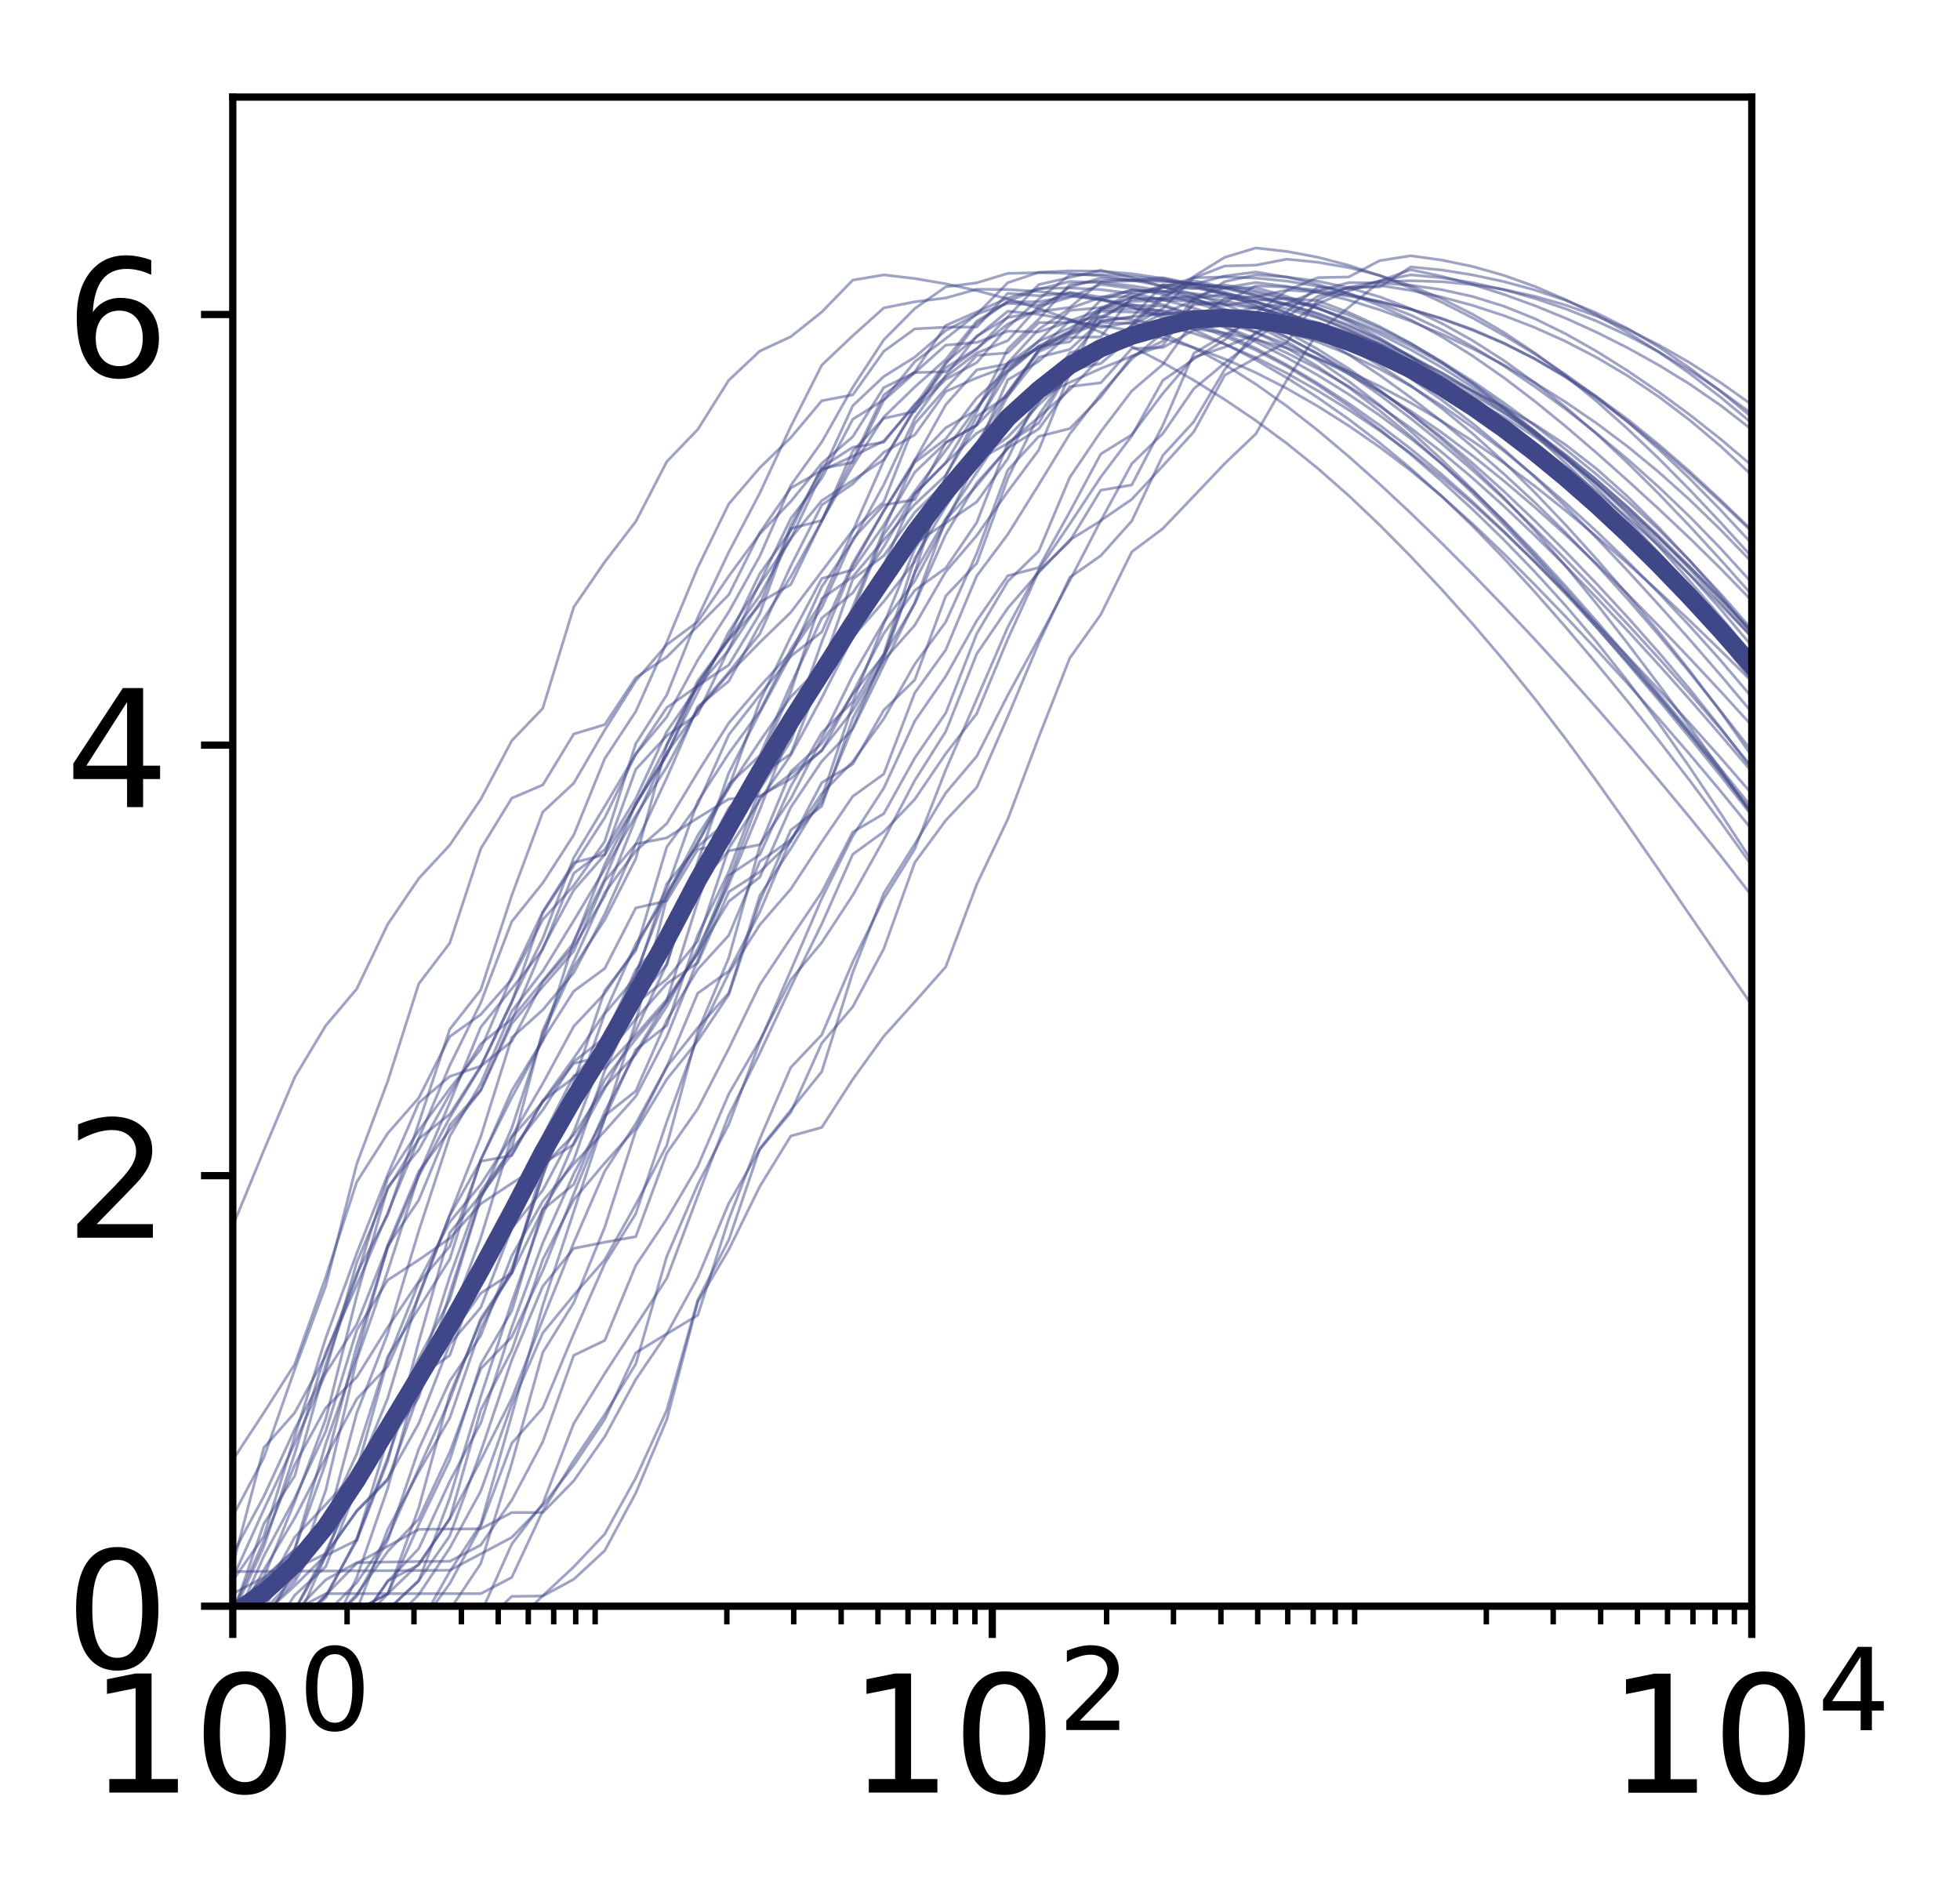 <?xml version="1.0" encoding="utf-8" standalone="no"?>
<!DOCTYPE svg PUBLIC "-//W3C//DTD SVG 1.1//EN"
  "http://www.w3.org/Graphics/SVG/1.1/DTD/svg11.dtd">
<!-- Created with matplotlib (http://matplotlib.org/) -->
<svg height="208pt" version="1.1" viewBox="0 0 216 208" width="216pt" xmlns="http://www.w3.org/2000/svg" xmlns:xlink="http://www.w3.org/1999/xlink">
 <defs>
  <style type="text/css">
*{stroke-linecap:butt;stroke-linejoin:round;}
  </style>
 </defs>
 <g id="figure_1">
  <g id="patch_1">
   <path d="M 0 208.641 
L 216.093 208.641 
L 216.093 0 
L 0 0 
z
" style="fill:#ffffff;"/>
  </g>
  <g id="axes_1">
   <g id="patch_2">
    <path d="M 25.652 177.02 
L 193.053 177.02 
L 193.053 10.7 
L 25.652 10.7 
z
" style="fill:#ffffff;"/>
   </g>
   <g id="matplotlib.axis_1">
    <g id="xtick_1">
     <g id="line2d_1">
      <defs>
       <path d="M 0 0 
L 0 3.5 
" id="m0da360c658" style="stroke:#000000;stroke-width:0.8;"/>
      </defs>
      <g>
       <use style="stroke:#000000;stroke-width:0.8;" x="25.652" xlink:href="#m0da360c658" y="177.02"/>
      </g>
     </g>
     <g id="text_1">
      <!-- $\mathdefault{10^{0}}$ -->
      <defs>
       <path d="M 12.406 8.297 
L 28.516 8.297 
L 28.516 63.922 
L 10.984 60.406 
L 10.984 69.391 
L 28.422 72.906 
L 38.281 72.906 
L 38.281 8.297 
L 54.391 8.297 
L 54.391 0 
L 12.406 0 
z
" id="DejaVuSans-31"/>
       <path d="M 31.781 66.406 
Q 24.172 66.406 20.328 58.906 
Q 16.5 51.422 16.5 36.375 
Q 16.5 21.391 20.328 13.891 
Q 24.172 6.391 31.781 6.391 
Q 39.453 6.391 43.281 13.891 
Q 47.125 21.391 47.125 36.375 
Q 47.125 51.422 43.281 58.906 
Q 39.453 66.406 31.781 66.406 
z
M 31.781 74.219 
Q 44.047 74.219 50.516 64.516 
Q 56.984 54.828 56.984 36.375 
Q 56.984 17.969 50.516 8.266 
Q 44.047 -1.422 31.781 -1.422 
Q 19.531 -1.422 13.062 8.266 
Q 6.594 17.969 6.594 36.375 
Q 6.594 54.828 13.062 64.516 
Q 19.531 74.219 31.781 74.219 
z
" id="DejaVuSans-30"/>
      </defs>
      <g transform="translate(9.812 197.697)scale(0.18 -0.18)">
       <use transform="translate(0 0.766)" xlink:href="#DejaVuSans-31"/>
       <use transform="translate(63.623 0.766)" xlink:href="#DejaVuSans-30"/>
       <use transform="translate(128.203 39.047)scale(0.7)" xlink:href="#DejaVuSans-30"/>
      </g>
     </g>
    </g>
    <g id="xtick_2">
     <g id="line2d_2">
      <g>
       <use style="stroke:#000000;stroke-width:0.8;" x="109.353" xlink:href="#m0da360c658" y="177.02"/>
      </g>
     </g>
     <g id="text_2">
      <!-- $\mathdefault{10^{2}}$ -->
      <defs>
       <path d="M 19.188 8.297 
L 53.609 8.297 
L 53.609 0 
L 7.328 0 
L 7.328 8.297 
Q 12.938 14.109 22.625 23.891 
Q 32.328 33.688 34.812 36.531 
Q 39.547 41.844 41.422 45.531 
Q 43.312 49.219 43.312 52.781 
Q 43.312 58.594 39.234 62.25 
Q 35.156 65.922 28.609 65.922 
Q 23.969 65.922 18.812 64.312 
Q 13.672 62.703 7.812 59.422 
L 7.812 69.391 
Q 13.766 71.781 18.938 73 
Q 24.125 74.219 28.422 74.219 
Q 39.75 74.219 46.484 68.547 
Q 53.219 62.891 53.219 53.422 
Q 53.219 48.922 51.531 44.891 
Q 49.859 40.875 45.406 35.406 
Q 44.188 33.984 37.641 27.219 
Q 31.109 20.453 19.188 8.297 
z
" id="DejaVuSans-32"/>
      </defs>
      <g transform="translate(93.513 197.697)scale(0.18 -0.18)">
       <use transform="translate(0 0.766)" xlink:href="#DejaVuSans-31"/>
       <use transform="translate(63.623 0.766)" xlink:href="#DejaVuSans-30"/>
       <use transform="translate(128.203 39.047)scale(0.7)" xlink:href="#DejaVuSans-32"/>
      </g>
     </g>
    </g>
    <g id="xtick_3">
     <g id="line2d_3">
      <g>
       <use style="stroke:#000000;stroke-width:0.8;" x="193.053" xlink:href="#m0da360c658" y="177.02"/>
      </g>
     </g>
     <g id="text_3">
      <!-- $\mathdefault{10^{4}}$ -->
      <defs>
       <path d="M 37.797 64.312 
L 12.891 25.391 
L 37.797 25.391 
z
M 35.203 72.906 
L 47.609 72.906 
L 47.609 25.391 
L 58.016 25.391 
L 58.016 17.188 
L 47.609 17.188 
L 47.609 0 
L 37.797 0 
L 37.797 17.188 
L 4.891 17.188 
L 4.891 26.703 
z
" id="DejaVuSans-34"/>
      </defs>
      <g transform="translate(177.213 197.697)scale(0.18 -0.18)">
       <use transform="translate(0 0.684)" xlink:href="#DejaVuSans-31"/>
       <use transform="translate(63.623 0.684)" xlink:href="#DejaVuSans-30"/>
       <use transform="translate(128.203 38.966)scale(0.7)" xlink:href="#DejaVuSans-34"/>
      </g>
     </g>
    </g>
    <g id="xtick_4">
     <g id="line2d_4">
      <defs>
       <path d="M 0 0 
L 0 2 
" id="m95808d3d96" style="stroke:#000000;stroke-width:0.6;"/>
      </defs>
      <g>
       <use style="stroke:#000000;stroke-width:0.6;" x="38.251" xlink:href="#m95808d3d96" y="177.02"/>
      </g>
     </g>
    </g>
    <g id="xtick_5">
     <g id="line2d_5">
      <g>
       <use style="stroke:#000000;stroke-width:0.6;" x="45.62" xlink:href="#m95808d3d96" y="177.02"/>
      </g>
     </g>
    </g>
    <g id="xtick_6">
     <g id="line2d_6">
      <g>
       <use style="stroke:#000000;stroke-width:0.6;" x="50.849" xlink:href="#m95808d3d96" y="177.02"/>
      </g>
     </g>
    </g>
    <g id="xtick_7">
     <g id="line2d_7">
      <g>
       <use style="stroke:#000000;stroke-width:0.6;" x="54.904" xlink:href="#m95808d3d96" y="177.02"/>
      </g>
     </g>
    </g>
    <g id="xtick_8">
     <g id="line2d_8">
      <g>
       <use style="stroke:#000000;stroke-width:0.6;" x="58.218" xlink:href="#m95808d3d96" y="177.02"/>
      </g>
     </g>
    </g>
    <g id="xtick_9">
     <g id="line2d_9">
      <g>
       <use style="stroke:#000000;stroke-width:0.6;" x="61.02" xlink:href="#m95808d3d96" y="177.02"/>
      </g>
     </g>
    </g>
    <g id="xtick_10">
     <g id="line2d_10">
      <g>
       <use style="stroke:#000000;stroke-width:0.6;" x="63.447" xlink:href="#m95808d3d96" y="177.02"/>
      </g>
     </g>
    </g>
    <g id="xtick_11">
     <g id="line2d_11">
      <g>
       <use style="stroke:#000000;stroke-width:0.6;" x="65.588" xlink:href="#m95808d3d96" y="177.02"/>
      </g>
     </g>
    </g>
    <g id="xtick_12">
     <g id="line2d_12">
      <g>
       <use style="stroke:#000000;stroke-width:0.6;" x="80.101" xlink:href="#m95808d3d96" y="177.02"/>
      </g>
     </g>
    </g>
    <g id="xtick_13">
     <g id="line2d_13">
      <g>
       <use style="stroke:#000000;stroke-width:0.6;" x="87.47" xlink:href="#m95808d3d96" y="177.02"/>
      </g>
     </g>
    </g>
    <g id="xtick_14">
     <g id="line2d_14">
      <g>
       <use style="stroke:#000000;stroke-width:0.6;" x="92.699" xlink:href="#m95808d3d96" y="177.02"/>
      </g>
     </g>
    </g>
    <g id="xtick_15">
     <g id="line2d_15">
      <g>
       <use style="stroke:#000000;stroke-width:0.6;" x="96.754" xlink:href="#m95808d3d96" y="177.02"/>
      </g>
     </g>
    </g>
    <g id="xtick_16">
     <g id="line2d_16">
      <g>
       <use style="stroke:#000000;stroke-width:0.6;" x="100.068" xlink:href="#m95808d3d96" y="177.02"/>
      </g>
     </g>
    </g>
    <g id="xtick_17">
     <g id="line2d_17">
      <g>
       <use style="stroke:#000000;stroke-width:0.6;" x="102.87" xlink:href="#m95808d3d96" y="177.02"/>
      </g>
     </g>
    </g>
    <g id="xtick_18">
     <g id="line2d_18">
      <g>
       <use style="stroke:#000000;stroke-width:0.6;" x="105.297" xlink:href="#m95808d3d96" y="177.02"/>
      </g>
     </g>
    </g>
    <g id="xtick_19">
     <g id="line2d_19">
      <g>
       <use style="stroke:#000000;stroke-width:0.6;" x="107.438" xlink:href="#m95808d3d96" y="177.02"/>
      </g>
     </g>
    </g>
    <g id="xtick_20">
     <g id="line2d_20">
      <g>
       <use style="stroke:#000000;stroke-width:0.6;" x="121.951" xlink:href="#m95808d3d96" y="177.02"/>
      </g>
     </g>
    </g>
    <g id="xtick_21">
     <g id="line2d_21">
      <g>
       <use style="stroke:#000000;stroke-width:0.6;" x="129.32" xlink:href="#m95808d3d96" y="177.02"/>
      </g>
     </g>
    </g>
    <g id="xtick_22">
     <g id="line2d_22">
      <g>
       <use style="stroke:#000000;stroke-width:0.6;" x="134.549" xlink:href="#m95808d3d96" y="177.02"/>
      </g>
     </g>
    </g>
    <g id="xtick_23">
     <g id="line2d_23">
      <g>
       <use style="stroke:#000000;stroke-width:0.6;" x="138.604" xlink:href="#m95808d3d96" y="177.02"/>
      </g>
     </g>
    </g>
    <g id="xtick_24">
     <g id="line2d_24">
      <g>
       <use style="stroke:#000000;stroke-width:0.6;" x="141.918" xlink:href="#m95808d3d96" y="177.02"/>
      </g>
     </g>
    </g>
    <g id="xtick_25">
     <g id="line2d_25">
      <g>
       <use style="stroke:#000000;stroke-width:0.6;" x="144.72" xlink:href="#m95808d3d96" y="177.02"/>
      </g>
     </g>
    </g>
    <g id="xtick_26">
     <g id="line2d_26">
      <g>
       <use style="stroke:#000000;stroke-width:0.6;" x="147.147" xlink:href="#m95808d3d96" y="177.02"/>
      </g>
     </g>
    </g>
    <g id="xtick_27">
     <g id="line2d_27">
      <g>
       <use style="stroke:#000000;stroke-width:0.6;" x="149.288" xlink:href="#m95808d3d96" y="177.02"/>
      </g>
     </g>
    </g>
    <g id="xtick_28">
     <g id="line2d_28">
      <g>
       <use style="stroke:#000000;stroke-width:0.6;" x="163.801" xlink:href="#m95808d3d96" y="177.02"/>
      </g>
     </g>
    </g>
    <g id="xtick_29">
     <g id="line2d_29">
      <g>
       <use style="stroke:#000000;stroke-width:0.6;" x="171.17" xlink:href="#m95808d3d96" y="177.02"/>
      </g>
     </g>
    </g>
    <g id="xtick_30">
     <g id="line2d_30">
      <g>
       <use style="stroke:#000000;stroke-width:0.6;" x="176.399" xlink:href="#m95808d3d96" y="177.02"/>
      </g>
     </g>
    </g>
    <g id="xtick_31">
     <g id="line2d_31">
      <g>
       <use style="stroke:#000000;stroke-width:0.6;" x="180.454" xlink:href="#m95808d3d96" y="177.02"/>
      </g>
     </g>
    </g>
    <g id="xtick_32">
     <g id="line2d_32">
      <g>
       <use style="stroke:#000000;stroke-width:0.6;" x="183.768" xlink:href="#m95808d3d96" y="177.02"/>
      </g>
     </g>
    </g>
    <g id="xtick_33">
     <g id="line2d_33">
      <g>
       <use style="stroke:#000000;stroke-width:0.6;" x="186.57" xlink:href="#m95808d3d96" y="177.02"/>
      </g>
     </g>
    </g>
    <g id="xtick_34">
     <g id="line2d_34">
      <g>
       <use style="stroke:#000000;stroke-width:0.6;" x="188.997" xlink:href="#m95808d3d96" y="177.02"/>
      </g>
     </g>
    </g>
    <g id="xtick_35">
     <g id="line2d_35">
      <g>
       <use style="stroke:#000000;stroke-width:0.6;" x="191.138" xlink:href="#m95808d3d96" y="177.02"/>
      </g>
     </g>
    </g>
   </g>
   <g id="matplotlib.axis_2">
    <g id="ytick_1">
     <g id="line2d_36">
      <defs>
       <path d="M 0 0 
L -3.5 0 
" id="m5dbf03fa3a" style="stroke:#000000;stroke-width:0.8;"/>
      </defs>
      <g>
       <use style="stroke:#000000;stroke-width:0.8;" x="25.652" xlink:href="#m5dbf03fa3a" y="177.02"/>
      </g>
     </g>
     <g id="text_4">
      <!-- 0 -->
      <g transform="translate(7.2 183.859)scale(0.18 -0.18)">
       <use xlink:href="#DejaVuSans-30"/>
      </g>
     </g>
    </g>
    <g id="ytick_2">
     <g id="line2d_37">
      <g>
       <use style="stroke:#000000;stroke-width:0.8;" x="25.652" xlink:href="#m5dbf03fa3a" y="129.568"/>
      </g>
     </g>
     <g id="text_5">
      <!-- 2 -->
      <g transform="translate(7.2 136.406)scale(0.18 -0.18)">
       <use xlink:href="#DejaVuSans-32"/>
      </g>
     </g>
    </g>
    <g id="ytick_3">
     <g id="line2d_38">
      <g>
       <use style="stroke:#000000;stroke-width:0.8;" x="25.652" xlink:href="#m5dbf03fa3a" y="82.116"/>
      </g>
     </g>
     <g id="text_6">
      <!-- 4 -->
      <g transform="translate(7.2 88.954)scale(0.18 -0.18)">
       <use xlink:href="#DejaVuSans-34"/>
      </g>
     </g>
    </g>
    <g id="ytick_4">
     <g id="line2d_39">
      <g>
       <use style="stroke:#000000;stroke-width:0.8;" x="25.652" xlink:href="#m5dbf03fa3a" y="34.663"/>
      </g>
     </g>
     <g id="text_7">
      <!-- 6 -->
      <defs>
       <path d="M 33.016 40.375 
Q 26.375 40.375 22.484 35.828 
Q 18.609 31.297 18.609 23.391 
Q 18.609 15.531 22.484 10.953 
Q 26.375 6.391 33.016 6.391 
Q 39.656 6.391 43.531 10.953 
Q 47.406 15.531 47.406 23.391 
Q 47.406 31.297 43.531 35.828 
Q 39.656 40.375 33.016 40.375 
z
M 52.594 71.297 
L 52.594 62.312 
Q 48.875 64.062 45.094 64.984 
Q 41.312 65.922 37.594 65.922 
Q 27.828 65.922 22.672 59.328 
Q 17.531 52.734 16.797 39.406 
Q 19.672 43.656 24.016 45.922 
Q 28.375 48.188 33.594 48.188 
Q 44.578 48.188 50.953 41.516 
Q 57.328 34.859 57.328 23.391 
Q 57.328 12.156 50.688 5.359 
Q 44.047 -1.422 33.016 -1.422 
Q 20.359 -1.422 13.672 8.266 
Q 6.984 17.969 6.984 36.375 
Q 6.984 53.656 15.188 63.938 
Q 23.391 74.219 37.203 74.219 
Q 40.922 74.219 44.703 73.484 
Q 48.484 72.75 52.594 71.297 
z
" id="DejaVuSans-36"/>
      </defs>
      <g transform="translate(7.2 41.502)scale(0.18 -0.18)">
       <use xlink:href="#DejaVuSans-36"/>
      </g>
     </g>
    </g>
   </g>
   <g id="line2d_40">
    <path clip-path="url(#p613b268a0e)" d="M 25.652 181.023 
L 29.069 179.225 
L 32.485 177.429 
L 35.901 175.635 
L 39.318 175.635 
L 42.734 175.635 
L 46.15 175.635 
L 49.567 175.635 
L 52.983 175.635 
L 56.399 173.843 
L 59.816 166.522 
L 63.232 160.955 
L 66.648 155.888 
L 70.065 150.313 
L 73.481 138.469 
L 76.897 130.536 
L 80.314 123.91 
L 83.73 114.855 
L 87.146 106.953 
L 90.563 99.018 
L 93.979 92.128 
L 97.395 86.861 
L 100.812 79.473 
L 104.228 74.525 
L 107.644 68.405 
L 111.061 63.454 
L 114.477 62.548 
L 117.893 56.407 
L 121.31 50.037 
L 124.726 47.912 
L 128.142 43.372 
L 131.559 39.372 
L 134.975 38.252 
L 138.391 36.834 
L 141.808 34.365 
L 145.224 31.632 
L 148.64 31.853 
L 152.057 31.454 
L 155.473 32.005 
L 158.889 32.74 
L 162.306 33.664 
L 165.722 34.779 
L 169.138 36.095 
L 172.555 37.632 
L 175.971 39.404 
L 179.387 41.429 
L 182.804 43.723 
L 186.22 46.307 
L 189.636 49.191 
L 193.053 52.363 
" style="fill:none;opacity:0.5;stroke:#3f4788;stroke-linecap:square;stroke-width:0.3;"/>
   </g>
   <g id="line2d_41">
    <path clip-path="url(#p613b268a0e)" d="M 25.652 173.935 
L 29.069 166.376 
L 32.485 159.059 
L 35.901 151.337 
L 39.318 145.941 
L 42.734 137.309 
L 46.15 132.256 
L 49.567 124.003 
L 52.983 120.113 
L 56.399 112.442 
L 59.816 104.442 
L 63.232 98.09 
L 66.648 94.187 
L 70.065 88.728 
L 73.481 82.1 
L 76.897 75.504 
L 80.314 70.273 
L 83.73 63.237 
L 87.146 58.457 
L 90.563 51.489 
L 93.979 49.29 
L 97.395 48.741 
L 100.812 44.531 
L 104.228 41.536 
L 107.644 38.899 
L 111.061 37.54 
L 114.477 33.759 
L 117.893 32.773 
L 121.31 31.34 
L 124.726 31.787 
L 128.142 32.441 
L 131.559 33.303 
L 134.975 34.38 
L 138.391 35.68 
L 141.808 37.208 
L 145.224 38.959 
L 148.64 40.926 
L 152.057 43.118 
L 155.473 45.543 
L 158.889 48.197 
L 162.306 51.065 
L 165.722 54.134 
L 169.138 57.389 
L 172.555 60.805 
L 175.971 64.358 
L 179.387 68.05 
L 182.804 71.906 
L 186.22 75.958 
L 189.636 80.236 
L 193.053 84.75 
" style="fill:none;opacity:0.5;stroke:#3f4788;stroke-linecap:square;stroke-width:0.3;"/>
   </g>
   <g id="line2d_42">
    <path clip-path="url(#p613b268a0e)" d="M 25.652 181.023 
L 29.069 181.023 
L 32.485 177.455 
L 35.901 171.448 
L 39.318 162.461 
L 42.734 154.078 
L 46.15 142.708 
L 49.567 133.888 
L 52.983 125.254 
L 56.399 114.365 
L 59.816 111.299 
L 63.232 107.199 
L 66.648 100.743 
L 70.065 93.038 
L 73.481 85.726 
L 76.897 77.877 
L 80.314 75.07 
L 83.73 68.847 
L 87.146 63.563 
L 90.563 57.42 
L 93.979 49.705 
L 97.395 46.105 
L 100.812 45.344 
L 104.228 40.116 
L 107.644 35.661 
L 111.061 33.19 
L 114.477 31.878 
L 117.893 31.02 
L 121.31 31.144 
L 124.726 31.491 
L 128.142 32.084 
L 131.559 32.942 
L 134.975 34.073 
L 138.391 35.472 
L 141.808 37.132 
L 145.224 39.037 
L 148.64 41.178 
L 152.057 43.542 
L 155.473 46.12 
L 158.889 48.894 
L 162.306 51.846 
L 165.722 54.967 
L 169.138 58.245 
L 172.555 61.662 
L 175.971 65.193 
L 179.387 68.819 
L 182.804 72.547 
L 186.22 76.395 
L 189.636 80.376 
L 193.053 84.508 
" style="fill:none;opacity:0.5;stroke:#3f4788;stroke-linecap:square;stroke-width:0.3;"/>
   </g>
   <g id="line2d_43">
    <path clip-path="url(#p613b268a0e)" d="M 25.652 172.508 
L 29.069 159.562 
L 32.485 155.691 
L 35.901 149.411 
L 39.318 140.366 
L 42.734 133.869 
L 46.15 123.758 
L 49.567 113.432 
L 52.983 109.089 
L 56.399 98.677 
L 59.816 89.495 
L 63.232 86.309 
L 66.648 80.453 
L 70.065 75.031 
L 73.481 71.047 
L 76.897 68.512 
L 80.314 63.497 
L 83.73 58.836 
L 87.146 55.27 
L 90.563 51.063 
L 93.979 48.128 
L 97.395 42.718 
L 100.812 41.057 
L 104.228 40.974 
L 107.644 38.477 
L 111.061 34.914 
L 114.477 31.36 
L 117.893 30.581 
L 121.31 29.785 
L 124.726 30.575 
L 128.142 31.596 
L 131.559 32.822 
L 134.975 34.235 
L 138.391 35.837 
L 141.808 37.65 
L 145.224 39.707 
L 148.64 42.034 
L 152.057 44.645 
L 155.473 47.531 
L 158.889 50.658 
L 162.306 53.994 
L 165.722 57.511 
L 169.138 61.179 
L 172.555 64.956 
L 175.971 68.807 
L 179.387 72.724 
L 182.804 76.726 
L 186.22 80.849 
L 189.636 85.144 
L 193.053 89.641 
" style="fill:none;opacity:0.5;stroke:#3f4788;stroke-linecap:square;stroke-width:0.3;"/>
   </g>
   <g id="line2d_44">
    <path clip-path="url(#p613b268a0e)" d="M 25.652 181.023 
L 29.069 181.023 
L 32.485 181.023 
L 35.901 181.023 
L 39.318 181.023 
L 42.734 179.225 
L 46.15 179.225 
L 49.567 174.526 
L 52.983 168.199 
L 56.399 159.064 
L 59.816 155.173 
L 63.232 146.987 
L 66.648 139.253 
L 70.065 133.759 
L 73.481 123.629 
L 76.897 114.255 
L 80.314 107.242 
L 83.73 101.933 
L 87.146 97.985 
L 90.563 92.771 
L 93.979 87.765 
L 97.395 85.307 
L 100.812 76.356 
L 104.228 71.62 
L 107.644 63.46 
L 111.061 58.896 
L 114.477 53.413 
L 117.893 47.829 
L 121.31 43.42 
L 124.726 39.577 
L 128.142 36.703 
L 131.559 33.595 
L 134.975 33.342 
L 138.391 31.5 
L 141.808 31.639 
L 145.224 31.977 
L 148.64 32.505 
L 152.057 33.215 
L 155.473 34.099 
L 158.889 35.157 
L 162.306 36.4 
L 165.722 37.851 
L 169.138 39.539 
L 172.555 41.491 
L 175.971 43.723 
L 179.387 46.232 
L 182.804 48.994 
L 186.22 51.97 
L 189.636 55.124 
L 193.053 58.433 
" style="fill:none;opacity:0.5;stroke:#3f4788;stroke-linecap:square;stroke-width:0.3;"/>
   </g>
   <g id="line2d_45">
    <path clip-path="url(#p613b268a0e)" d="M 25.652 135.127 
L 29.069 126.808 
L 32.485 118.715 
L 35.901 113.027 
L 39.318 108.98 
L 42.734 101.849 
L 46.15 96.817 
L 49.567 93.132 
L 52.983 88.08 
L 56.399 81.633 
L 59.816 78.065 
L 63.232 66.901 
L 66.648 61.929 
L 70.065 57.478 
L 73.481 50.878 
L 76.897 47.328 
L 80.314 41.905 
L 83.73 38.693 
L 87.146 37.108 
L 90.563 34.388 
L 93.979 30.873 
L 97.395 30.294 
L 100.812 30.695 
L 104.228 31.281 
L 107.644 32.032 
L 111.061 32.939 
L 114.477 34.001 
L 117.893 35.224 
L 121.31 36.618 
L 124.726 38.194 
L 128.142 39.958 
L 131.559 41.908 
L 134.975 44.038 
L 138.391 46.349 
L 141.808 48.866 
L 145.224 51.619 
L 148.64 54.626 
L 152.057 57.873 
L 155.473 61.331 
L 158.889 64.971 
L 162.306 68.784 
L 165.722 72.785 
L 169.138 77.003 
L 172.555 81.449 
L 175.971 86.107 
L 179.387 90.932 
L 182.804 95.866 
L 186.22 100.847 
L 189.636 105.825 
L 193.053 110.768 
" style="fill:none;opacity:0.5;stroke:#3f4788;stroke-linecap:square;stroke-width:0.3;"/>
   </g>
   <g id="line2d_46">
    <path clip-path="url(#p613b268a0e)" d="M 25.652 181.023 
L 29.069 181.023 
L 32.485 179.225 
L 35.901 179.225 
L 39.318 179.225 
L 42.734 179.225 
L 46.15 179.225 
L 49.567 179.225 
L 52.983 179.225 
L 56.399 179.225 
L 59.816 175.863 
L 63.232 172.675 
L 66.648 169.058 
L 70.065 162.887 
L 73.481 155.414 
L 76.897 143.271 
L 80.314 136.654 
L 83.73 126.594 
L 87.146 122.344 
L 90.563 118.102 
L 93.979 107.164 
L 97.395 98.455 
L 100.812 93.017 
L 104.228 87.386 
L 107.644 83.34 
L 111.061 76.613 
L 114.477 70.36 
L 117.893 63.975 
L 121.31 57.371 
L 124.726 55.028 
L 128.142 51.356 
L 131.559 47.593 
L 134.975 41.347 
L 138.391 39.457 
L 141.808 37.734 
L 145.224 33.035 
L 148.64 31.644 
L 152.057 31.631 
L 155.473 29.419 
L 158.889 29.759 
L 162.306 30.303 
L 165.722 31.036 
L 169.138 31.96 
L 172.555 33.101 
L 175.971 34.504 
L 179.387 36.213 
L 182.804 38.239 
L 186.22 40.564 
L 189.636 43.153 
L 193.053 45.982 
" style="fill:none;opacity:0.5;stroke:#3f4788;stroke-linecap:square;stroke-width:0.3;"/>
   </g>
   <g id="line2d_47">
    <path clip-path="url(#p613b268a0e)" d="M 25.652 181.023 
L 29.069 177.889 
L 32.485 174.761 
L 35.901 171.387 
L 39.318 166.491 
L 42.734 162.957 
L 46.15 156.874 
L 49.567 148.122 
L 52.983 144.099 
L 56.399 135.368 
L 59.816 131.173 
L 63.232 124.729 
L 66.648 115.781 
L 70.065 110.248 
L 73.481 106.333 
L 76.897 94.973 
L 80.314 85.192 
L 83.73 78.531 
L 87.146 72.196 
L 90.563 64.659 
L 93.979 59.645 
L 97.395 53.415 
L 100.812 46.112 
L 104.228 41.379 
L 107.644 37.041 
L 111.061 35.002 
L 114.477 34.346 
L 117.893 33.88 
L 121.31 31.085 
L 124.726 30.959 
L 128.142 31.013 
L 131.559 31.247 
L 134.975 31.664 
L 138.391 32.261 
L 141.808 33.037 
L 145.224 33.995 
L 148.64 35.147 
L 152.057 36.517 
L 155.473 38.139 
L 158.889 40.043 
L 162.306 42.244 
L 165.722 44.737 
L 169.138 47.509 
L 172.555 50.538 
L 175.971 53.805 
L 179.387 57.282 
L 182.804 60.952 
L 186.22 64.808 
L 189.636 68.858 
L 193.053 73.115 
" style="fill:none;opacity:0.5;stroke:#3f4788;stroke-linecap:square;stroke-width:0.3;"/>
   </g>
   <g id="line2d_48">
    <path clip-path="url(#p613b268a0e)" d="M 25.652 181.023 
L 29.069 181.023 
L 32.485 181.023 
L 35.901 181.023 
L 39.318 181.023 
L 42.734 179.225 
L 46.15 175.74 
L 49.567 170.604 
L 52.983 164.33 
L 56.399 154.774 
L 59.816 146.911 
L 63.232 142.739 
L 66.648 138.837 
L 70.065 132.74 
L 73.481 126.236 
L 76.897 113.69 
L 80.314 105.564 
L 83.73 93.285 
L 87.146 85.038 
L 90.563 81.919 
L 93.979 76.477 
L 97.395 72.229 
L 100.812 66.549 
L 104.228 58.881 
L 107.644 53.228 
L 111.061 49.415 
L 114.477 44.284 
L 117.893 38.873 
L 121.31 38.11 
L 124.726 36.238 
L 128.142 34.563 
L 131.559 33.101 
L 134.975 31.036 
L 138.391 30.294 
L 141.808 30.527 
L 145.224 30.991 
L 148.64 31.713 
L 152.057 32.719 
L 155.473 34.027 
L 158.889 35.638 
L 162.306 37.544 
L 165.722 39.73 
L 169.138 42.184 
L 172.555 44.891 
L 175.971 47.842 
L 179.387 51.026 
L 182.804 54.423 
L 186.22 57.998 
L 189.636 61.714 
L 193.053 65.54 
" style="fill:none;opacity:0.5;stroke:#3f4788;stroke-linecap:square;stroke-width:0.3;"/>
   </g>
   <g id="line2d_49">
    <path clip-path="url(#p613b268a0e)" d="M 25.652 181.023 
L 29.069 181.023 
L 32.485 179.225 
L 35.901 175.864 
L 39.318 169.775 
L 42.734 161.01 
L 46.15 147.876 
L 49.567 135.861 
L 52.983 131.678 
L 56.399 127.203 
L 59.816 121.318 
L 63.232 118.776 
L 66.648 114.752 
L 70.065 107.311 
L 73.481 98.486 
L 76.897 92.924 
L 80.314 86.861 
L 83.73 81.702 
L 87.146 76.808 
L 90.563 73.356 
L 93.979 67.421 
L 97.395 58.892 
L 100.812 54.159 
L 104.228 49.613 
L 107.644 44.906 
L 111.061 40.867 
L 114.477 38.105 
L 117.893 36.518 
L 121.31 33.065 
L 124.726 31.973 
L 128.142 32.242 
L 131.559 30.935 
L 134.975 31.65 
L 138.391 32.567 
L 141.808 33.666 
L 145.224 34.939 
L 148.64 36.388 
L 152.057 38.022 
L 155.473 39.856 
L 158.889 41.906 
L 162.306 44.183 
L 165.722 46.695 
L 169.138 49.446 
L 172.555 52.432 
L 175.971 55.635 
L 179.387 59.031 
L 182.804 62.592 
L 186.22 66.284 
L 189.636 70.064 
L 193.053 73.887 
" style="fill:none;opacity:0.5;stroke:#3f4788;stroke-linecap:square;stroke-width:0.3;"/>
   </g>
   <g id="line2d_50">
    <path clip-path="url(#p613b268a0e)" d="M 25.652 173.209 
L 29.069 173.178 
L 32.485 173.156 
L 35.901 173.138 
L 39.318 173.121 
L 42.734 173.102 
L 46.15 173.082 
L 49.567 173.059 
L 52.983 171.246 
L 56.399 169.435 
L 59.816 165.899 
L 63.232 161.481 
L 66.648 156.409 
L 70.065 149.09 
L 73.481 146.993 
L 76.897 140.777 
L 80.314 132.621 
L 83.73 126.686 
L 87.146 122.591 
L 90.563 114.963 
L 93.979 110.954 
L 97.395 104.57 
L 100.812 95.055 
L 104.228 90.409 
L 107.644 86.778 
L 111.061 78.979 
L 114.477 70.848 
L 117.893 63.644 
L 121.31 61.238 
L 124.726 57.42 
L 128.142 50.205 
L 131.559 46.476 
L 134.975 40.718 
L 138.391 36.557 
L 141.808 35.914 
L 145.224 33.464 
L 148.64 32.064 
L 152.057 30.951 
L 155.473 30.29 
L 158.889 30.618 
L 162.306 31.166 
L 165.722 31.928 
L 169.138 32.888 
L 172.555 34.041 
L 175.971 35.399 
L 179.387 36.979 
L 182.804 38.789 
L 186.22 40.83 
L 189.636 43.097 
L 193.053 45.59 
" style="fill:none;opacity:0.5;stroke:#3f4788;stroke-linecap:square;stroke-width:0.3;"/>
   </g>
   <g id="line2d_51">
    <path clip-path="url(#p613b268a0e)" d="M 25.652 160.912 
L 29.069 155.704 
L 32.485 150.336 
L 35.901 140.764 
L 39.318 130.25 
L 42.734 124.894 
L 46.15 121.002 
L 49.567 114.24 
L 52.983 111.808 
L 56.399 107.916 
L 59.816 101.35 
L 63.232 97.6 
L 66.648 92.731 
L 70.065 81.96 
L 73.481 76.584 
L 76.897 68.047 
L 80.314 60.85 
L 83.73 54.351 
L 87.146 47.008 
L 90.563 40.238 
L 93.979 37.001 
L 97.395 33.937 
L 100.812 33.258 
L 104.228 32.838 
L 107.644 31.88 
L 111.061 31.908 
L 114.477 32.125 
L 117.893 32.515 
L 121.31 33.07 
L 124.726 33.79 
L 128.142 34.684 
L 131.559 35.767 
L 134.975 37.06 
L 138.391 38.59 
L 141.808 40.38 
L 145.224 42.442 
L 148.64 44.767 
L 152.057 47.327 
L 155.473 50.088 
L 158.889 53.032 
L 162.306 56.16 
L 165.722 59.482 
L 169.138 63.014 
L 172.555 66.774 
L 175.971 70.79 
L 179.387 75.09 
L 182.804 79.69 
L 186.22 84.574 
L 189.636 89.671 
L 193.053 94.879 
" style="fill:none;opacity:0.5;stroke:#3f4788;stroke-linecap:square;stroke-width:0.3;"/>
   </g>
   <g id="line2d_52">
    <path clip-path="url(#p613b268a0e)" d="M 25.652 177.894 
L 29.069 177.894 
L 32.485 174.317 
L 35.901 168.521 
L 39.318 155.72 
L 42.734 146.965 
L 46.15 135.653 
L 49.567 125.232 
L 52.983 119.409 
L 56.399 111.444 
L 59.816 107.031 
L 63.232 101.456 
L 66.648 95.771 
L 70.065 89.886 
L 73.481 84.526 
L 76.897 78.117 
L 80.314 74.078 
L 83.73 69.866 
L 87.146 62.375 
L 90.563 55.655 
L 93.979 53.328 
L 97.395 49.847 
L 100.812 47.928 
L 104.228 43.147 
L 107.644 41.64 
L 111.061 40.369 
L 114.477 38.277 
L 117.893 36.627 
L 121.31 33.931 
L 124.726 33.632 
L 128.142 33.743 
L 131.559 34.786 
L 134.975 35.988 
L 138.391 37.357 
L 141.808 38.903 
L 145.224 40.642 
L 148.64 42.592 
L 152.057 44.768 
L 155.473 47.182 
L 158.889 49.832 
L 162.306 52.704 
L 165.722 55.774 
L 169.138 59.012 
L 172.555 62.392 
L 175.971 65.901 
L 179.387 69.531 
L 182.804 73.268 
L 186.22 77.101 
L 189.636 81.027 
L 193.053 85.048 
" style="fill:none;opacity:0.5;stroke:#3f4788;stroke-linecap:square;stroke-width:0.3;"/>
   </g>
   <g id="line2d_53">
    <path clip-path="url(#p613b268a0e)" d="M 25.652 177.454 
L 29.069 177.438 
L 32.485 170.697 
L 35.901 159.114 
L 39.318 149.434 
L 42.734 137.209 
L 46.15 129.106 
L 49.567 124.522 
L 52.983 120.182 
L 56.399 112.82 
L 59.816 108.733 
L 63.232 104.817 
L 66.648 97.103 
L 70.065 93.01 
L 73.481 92.342 
L 76.897 90.147 
L 80.314 88.062 
L 83.73 87.72 
L 87.146 85.828 
L 90.563 82.666 
L 93.979 78.297 
L 97.395 72.622 
L 100.812 63.092 
L 104.228 52.401 
L 107.644 45.874 
L 111.061 43.622 
L 114.477 38.529 
L 117.893 35.365 
L 121.31 34.153 
L 124.726 34.034 
L 128.142 34.236 
L 131.559 34.75 
L 134.975 35.558 
L 138.391 36.633 
L 141.808 37.949 
L 145.224 39.483 
L 148.64 41.221 
L 152.057 43.161 
L 155.473 45.31 
L 158.889 47.673 
L 162.306 50.242 
L 165.722 52.993 
L 169.138 55.901 
L 172.555 58.952 
L 175.971 62.152 
L 179.387 65.502 
L 182.804 68.982 
L 186.22 72.56 
L 189.636 76.217 
L 193.053 79.965 
" style="fill:none;opacity:0.5;stroke:#3f4788;stroke-linecap:square;stroke-width:0.3;"/>
   </g>
   <g id="line2d_54">
    <path clip-path="url(#p613b268a0e)" d="M 25.652 181.023 
L 29.069 181.023 
L 32.485 181.023 
L 35.901 181.023 
L 39.318 181.023 
L 42.734 181.023 
L 46.15 181.023 
L 49.567 181.023 
L 52.983 177.817 
L 56.399 170.176 
L 59.816 165.71 
L 63.232 156.881 
L 66.648 151.364 
L 70.065 146.117 
L 73.481 140.888 
L 76.897 131.806 
L 80.314 122.914 
L 83.73 116.067 
L 87.146 108.776 
L 90.563 101.828 
L 93.979 94.148 
L 97.395 91.662 
L 100.812 88.086 
L 104.228 83.054 
L 107.644 78.648 
L 111.061 70.428 
L 114.477 62.938 
L 117.893 59.643 
L 121.31 54.026 
L 124.726 53.45 
L 128.142 46.888 
L 131.559 38.943 
L 134.975 36.903 
L 138.391 35.055 
L 141.808 33.428 
L 145.224 32.069 
L 148.64 31.144 
L 152.057 31.186 
L 155.473 31.439 
L 158.889 31.927 
L 162.306 32.685 
L 165.722 33.744 
L 169.138 35.119 
L 172.555 36.796 
L 175.971 38.73 
L 179.387 40.876 
L 182.804 43.207 
L 186.22 45.715 
L 189.636 48.409 
L 193.053 51.303 
" style="fill:none;opacity:0.5;stroke:#3f4788;stroke-linecap:square;stroke-width:0.3;"/>
   </g>
   <g id="line2d_55">
    <path clip-path="url(#p613b268a0e)" d="M 25.652 177.429 
L 29.069 173.952 
L 32.485 170.75 
L 35.901 161.218 
L 39.318 148.326 
L 42.734 137.533 
L 46.15 129.599 
L 49.567 123.172 
L 52.983 117.576 
L 56.399 110.357 
L 59.816 103.416 
L 63.232 94.516 
L 66.648 88.844 
L 70.065 83.108 
L 73.481 79.02 
L 76.897 72.742 
L 80.314 67.43 
L 83.73 61.302 
L 87.146 53.501 
L 90.563 48.714 
L 93.979 42.679 
L 97.395 37.453 
L 100.812 34.008 
L 104.228 31.61 
L 107.644 31.17 
L 111.061 30.13 
L 114.477 30.042 
L 117.893 30.132 
L 121.31 30.403 
L 124.726 30.863 
L 128.142 31.527 
L 131.559 32.415 
L 134.975 33.548 
L 138.391 34.937 
L 141.808 36.585 
L 145.224 38.488 
L 148.64 40.632 
L 152.057 43.008 
L 155.473 45.603 
L 158.889 48.419 
L 162.306 51.481 
L 165.722 54.828 
L 169.138 58.475 
L 172.555 62.403 
L 175.971 66.571 
L 179.387 70.934 
L 182.804 75.452 
L 186.22 80.099 
L 189.636 84.858 
L 193.053 89.714 
" style="fill:none;opacity:0.5;stroke:#3f4788;stroke-linecap:square;stroke-width:0.3;"/>
   </g>
   <g id="line2d_56">
    <path clip-path="url(#p613b268a0e)" d="M 25.652 181.023 
L 29.069 179.225 
L 32.485 172.883 
L 35.901 171.243 
L 39.318 166.549 
L 42.734 163.12 
L 46.15 153.573 
L 49.567 147.259 
L 52.983 142.526 
L 56.399 140.303 
L 59.816 128.55 
L 63.232 125.071 
L 66.648 119.784 
L 70.065 116.193 
L 73.481 110.909 
L 76.897 104.563 
L 80.314 97.484 
L 83.73 89.243 
L 87.146 80.431 
L 90.563 70.739 
L 93.979 62.394 
L 97.395 56.313 
L 100.812 50.966 
L 104.228 48.366 
L 107.644 43.853 
L 111.061 40.766 
L 114.477 37.56 
L 117.893 34.216 
L 121.31 33.894 
L 124.726 32.798 
L 128.142 32.968 
L 131.559 32.575 
L 134.975 33.15 
L 138.391 33.905 
L 141.808 34.83 
L 145.224 35.915 
L 148.64 37.147 
L 152.057 38.506 
L 155.473 39.969 
L 158.889 41.511 
L 162.306 43.125 
L 165.722 44.85 
L 169.138 46.78 
L 172.555 49.032 
L 175.971 51.687 
L 179.387 54.744 
L 182.804 58.138 
L 186.22 61.802 
L 189.636 65.701 
L 193.053 69.832 
" style="fill:none;opacity:0.5;stroke:#3f4788;stroke-linecap:square;stroke-width:0.3;"/>
   </g>
   <g id="line2d_57">
    <path clip-path="url(#p613b268a0e)" d="M 25.652 179.225 
L 29.069 171.513 
L 32.485 165.116 
L 35.901 157.738 
L 39.318 146.591 
L 42.734 141.073 
L 46.15 138.852 
L 49.567 136.472 
L 52.983 132.668 
L 56.399 130.414 
L 59.816 128.235 
L 63.232 126.13 
L 66.648 119.97 
L 70.065 113.591 
L 73.481 106.217 
L 76.897 95.633 
L 80.314 89.059 
L 83.73 85.431 
L 87.146 83.08 
L 90.563 74.381 
L 93.979 69.954 
L 97.395 62.3 
L 100.812 54.453 
L 104.228 50.969 
L 107.644 45.353 
L 111.061 38.455 
L 114.477 35.177 
L 117.893 31.355 
L 121.31 30.958 
L 124.726 30.818 
L 128.142 30.922 
L 131.559 31.255 
L 134.975 31.804 
L 138.391 32.553 
L 141.808 33.499 
L 145.224 34.645 
L 148.64 35.988 
L 152.057 37.521 
L 155.473 39.232 
L 158.889 41.119 
L 162.306 43.179 
L 165.722 45.415 
L 169.138 47.839 
L 172.555 50.469 
L 175.971 53.325 
L 179.387 56.425 
L 182.804 59.768 
L 186.22 63.348 
L 189.636 67.157 
L 193.053 71.192 
" style="fill:none;opacity:0.5;stroke:#3f4788;stroke-linecap:square;stroke-width:0.3;"/>
   </g>
   <g id="line2d_58">
    <path clip-path="url(#p613b268a0e)" d="M 25.652 181.023 
L 29.069 181.023 
L 32.485 181.023 
L 35.901 179.225 
L 39.318 177.43 
L 42.734 175.635 
L 46.15 172.366 
L 49.567 167.38 
L 52.983 155.401 
L 56.399 148.83 
L 59.816 138.823 
L 63.232 132.21 
L 66.648 128.18 
L 70.065 124.339 
L 73.481 117.567 
L 76.897 113.266 
L 80.314 109.449 
L 83.73 98.712 
L 87.146 93.523 
L 90.563 87.917 
L 93.979 77.687 
L 97.395 72.061 
L 100.812 61.536 
L 104.228 55.818 
L 107.644 50.666 
L 111.061 48.173 
L 114.477 44.606 
L 117.893 41.345 
L 121.31 34.069 
L 124.726 32.257 
L 128.142 31.705 
L 131.559 30.612 
L 134.975 30.52 
L 138.391 30.644 
L 141.808 30.982 
L 145.224 31.54 
L 148.64 32.337 
L 152.057 33.397 
L 155.473 34.735 
L 158.889 36.348 
L 162.306 38.215 
L 165.722 40.309 
L 169.138 42.61 
L 172.555 45.102 
L 175.971 47.776 
L 179.387 50.63 
L 182.804 53.681 
L 186.22 56.951 
L 189.636 60.463 
L 193.053 64.219 
" style="fill:none;opacity:0.5;stroke:#3f4788;stroke-linecap:square;stroke-width:0.3;"/>
   </g>
   <g id="line2d_59">
    <path clip-path="url(#p613b268a0e)" d="M 25.652 181.023 
L 29.069 181.023 
L 32.485 181.023 
L 35.901 181.023 
L 39.318 181.023 
L 42.734 177.43 
L 46.15 174.237 
L 49.567 165.088 
L 52.983 153.902 
L 56.399 143.497 
L 59.816 133.88 
L 63.232 125.958 
L 66.648 118.997 
L 70.065 114.498 
L 73.481 110.439 
L 76.897 104.989 
L 80.314 99.347 
L 83.73 96.671 
L 87.146 88.975 
L 90.563 83.9 
L 93.979 80.333 
L 97.395 73.304 
L 100.812 66.412 
L 104.228 57.268 
L 107.644 53.532 
L 111.061 49.383 
L 114.477 47.267 
L 117.893 42.605 
L 121.31 42.19 
L 124.726 38.41 
L 128.142 38.307 
L 131.559 36.385 
L 134.975 35.595 
L 138.391 36.021 
L 141.808 36.635 
L 145.224 36.659 
L 148.64 37.644 
L 152.057 38.816 
L 155.473 40.183 
L 158.889 41.752 
L 162.306 43.529 
L 165.722 45.526 
L 169.138 47.757 
L 172.555 50.229 
L 175.971 52.937 
L 179.387 55.88 
L 182.804 59.051 
L 186.22 62.432 
L 189.636 66.009 
L 193.053 69.768 
" style="fill:none;opacity:0.5;stroke:#3f4788;stroke-linecap:square;stroke-width:0.3;"/>
   </g>
   <g id="line2d_60">
    <path clip-path="url(#p613b268a0e)" d="M 25.652 177.475 
L 29.069 169.844 
L 32.485 161.428 
L 35.901 155.152 
L 39.318 151.765 
L 42.734 146.28 
L 46.15 141.217 
L 49.567 134.678 
L 52.983 130.538 
L 56.399 125.27 
L 59.816 119.415 
L 63.232 113.109 
L 66.648 109.481 
L 70.065 104.504 
L 73.481 97.984 
L 76.897 88.325 
L 80.314 83.029 
L 83.73 78.376 
L 87.146 71.574 
L 90.563 66.315 
L 93.979 58.525 
L 97.395 50.776 
L 100.812 44.956 
L 104.228 40.528 
L 107.644 38.413 
L 111.061 35.712 
L 114.477 34.099 
L 117.893 31.63 
L 121.31 30.636 
L 124.726 30.898 
L 128.142 30.608 
L 131.559 31.302 
L 134.975 32.189 
L 138.391 33.253 
L 141.808 34.484 
L 145.224 35.882 
L 148.64 37.444 
L 152.057 39.177 
L 155.473 41.085 
L 158.889 43.173 
L 162.306 45.447 
L 165.722 47.909 
L 169.138 50.565 
L 172.555 53.417 
L 175.971 56.465 
L 179.387 59.7 
L 182.804 63.11 
L 186.22 66.707 
L 189.636 70.54 
L 193.053 74.667 
" style="fill:none;opacity:0.5;stroke:#3f4788;stroke-linecap:square;stroke-width:0.3;"/>
   </g>
   <g id="line2d_61">
    <path clip-path="url(#p613b268a0e)" d="M 25.652 181.023 
L 29.069 181.023 
L 32.485 181.023 
L 35.901 181.023 
L 39.318 181.023 
L 42.734 181.023 
L 46.15 179.225 
L 49.567 173.193 
L 52.983 167.983 
L 56.399 155.959 
L 59.816 143.869 
L 63.232 133.527 
L 66.648 123.248 
L 70.065 112.609 
L 73.481 98.937 
L 76.897 92.812 
L 80.314 86.445 
L 83.73 83.281 
L 87.146 75.455 
L 90.563 68.124 
L 93.979 65.337 
L 97.395 60.27 
L 100.812 54.404 
L 104.228 51.021 
L 107.644 47.743 
L 111.061 45.702 
L 114.477 43.835 
L 117.893 42.141 
L 121.31 40.614 
L 124.726 39.26 
L 128.142 38.071 
L 131.559 33.332 
L 134.975 33.676 
L 138.391 33.114 
L 141.808 32.879 
L 145.224 33.142 
L 148.64 34.436 
L 152.057 35.995 
L 155.473 37.824 
L 158.889 39.929 
L 162.306 42.318 
L 165.722 44.988 
L 169.138 47.915 
L 172.555 51.061 
L 175.971 54.395 
L 179.387 57.908 
L 182.804 61.599 
L 186.22 65.458 
L 189.636 69.464 
L 193.053 73.589 
" style="fill:none;opacity:0.5;stroke:#3f4788;stroke-linecap:square;stroke-width:0.3;"/>
   </g>
   <g id="line2d_62">
    <path clip-path="url(#p613b268a0e)" d="M 25.652 181.023 
L 29.069 181.023 
L 32.485 181.023 
L 35.901 181.023 
L 39.318 179.225 
L 42.734 175.658 
L 46.15 168.024 
L 49.567 160.896 
L 52.983 150.344 
L 56.399 144.469 
L 59.816 133.239 
L 63.232 127.841 
L 66.648 117.996 
L 70.065 110.584 
L 73.481 107.904 
L 76.897 103.708 
L 80.314 93.504 
L 83.73 88.204 
L 87.146 83.214 
L 90.563 76.902 
L 93.979 70.177 
L 97.395 66.292 
L 100.812 61.888 
L 104.228 54.056 
L 107.644 49.959 
L 111.061 43.637 
L 114.477 39.369 
L 117.893 38.507 
L 121.31 35.399 
L 124.726 34.896 
L 128.142 34.595 
L 131.559 34.505 
L 134.975 34.637 
L 138.391 33.875 
L 141.808 33.457 
L 145.224 33.56 
L 148.64 34.723 
L 152.057 36.173 
L 155.473 37.89 
L 158.889 39.851 
L 162.306 42.027 
L 165.722 44.388 
L 169.138 46.898 
L 172.555 49.536 
L 175.971 52.306 
L 179.387 55.242 
L 182.804 58.393 
L 186.22 61.795 
L 189.636 65.457 
L 193.053 69.356 
" style="fill:none;opacity:0.5;stroke:#3f4788;stroke-linecap:square;stroke-width:0.3;"/>
   </g>
   <g id="line2d_63">
    <path clip-path="url(#p613b268a0e)" d="M 25.652 181.023 
L 29.069 181.023 
L 32.485 181.023 
L 35.901 179.225 
L 39.318 179.225 
L 42.734 177.429 
L 46.15 174.176 
L 49.567 169.26 
L 52.983 159.975 
L 56.399 149.885 
L 59.816 141.764 
L 63.232 137.587 
L 66.648 136.902 
L 70.065 136.292 
L 73.481 127.085 
L 76.897 122.199 
L 80.314 115.568 
L 83.73 108.531 
L 87.146 103.381 
L 90.563 98.316 
L 93.979 91.703 
L 97.395 89.682 
L 100.812 83.537 
L 104.228 78.573 
L 107.644 69.837 
L 111.061 64.063 
L 114.477 60.743 
L 117.893 52.613 
L 121.31 47.576 
L 124.726 43.083 
L 128.142 40.163 
L 131.559 35.314 
L 134.975 32.918 
L 138.391 32.722 
L 141.808 31.968 
L 145.224 32.201 
L 148.64 32.636 
L 152.057 33.26 
L 155.473 34.073 
L 158.889 35.083 
L 162.306 36.315 
L 165.722 37.795 
L 169.138 39.551 
L 172.555 41.591 
L 175.971 43.907 
L 179.387 46.475 
L 182.804 49.258 
L 186.22 52.223 
L 189.636 55.341 
L 193.053 58.579 
" style="fill:none;opacity:0.5;stroke:#3f4788;stroke-linecap:square;stroke-width:0.3;"/>
   </g>
   <g id="line2d_64">
    <path clip-path="url(#p613b268a0e)" d="M 25.652 181.023 
L 29.069 181.023 
L 32.485 181.023 
L 35.901 181.023 
L 39.318 181.023 
L 42.734 179.225 
L 46.15 179.225 
L 49.567 177.429 
L 52.983 172.314 
L 56.399 161.274 
L 59.816 149.051 
L 63.232 143.566 
L 66.648 135.249 
L 70.065 124.633 
L 73.481 118.951 
L 76.897 114.706 
L 80.314 109.617 
L 83.73 99.374 
L 87.146 91.483 
L 90.563 88.853 
L 93.979 79.17 
L 97.395 72.77 
L 100.812 68.901 
L 104.228 63.001 
L 107.644 59.018 
L 111.061 54.178 
L 114.477 49.6 
L 117.893 41.172 
L 121.31 38.979 
L 124.726 35.866 
L 128.142 34.005 
L 131.559 30.632 
L 134.975 29.314 
L 138.391 29.222 
L 141.808 28.562 
L 145.224 28.905 
L 148.64 29.495 
L 152.057 30.356 
L 155.473 31.5 
L 158.889 32.93 
L 162.306 34.642 
L 165.722 36.631 
L 169.138 38.897 
L 172.555 41.437 
L 175.971 44.241 
L 179.387 47.285 
L 182.804 50.543 
L 186.22 53.992 
L 189.636 57.609 
L 193.053 61.364 
" style="fill:none;opacity:0.5;stroke:#3f4788;stroke-linecap:square;stroke-width:0.3;"/>
   </g>
   <g id="line2d_65">
    <path clip-path="url(#p613b268a0e)" d="M 25.652 179.225 
L 29.069 175.695 
L 32.485 169.404 
L 35.901 165.813 
L 39.318 162.071 
L 42.734 149.858 
L 46.15 141.355 
L 49.567 137.365 
L 52.983 127.979 
L 56.399 127.357 
L 59.816 121.363 
L 63.232 116.618 
L 66.648 111.637 
L 70.065 104.038 
L 73.481 98.677 
L 76.897 92.08 
L 80.314 86.774 
L 83.73 77.302 
L 87.146 70.188 
L 90.563 63.755 
L 93.979 62.796 
L 97.395 57.879 
L 100.812 52.048 
L 104.228 48.783 
L 107.644 46.848 
L 111.061 39.99 
L 114.477 36.285 
L 117.893 33.976 
L 121.31 32.778 
L 124.726 31.98 
L 128.142 32.099 
L 131.559 32.357 
L 134.975 32.755 
L 138.391 33.308 
L 141.808 34.051 
L 145.224 35.033 
L 148.64 36.302 
L 152.057 37.877 
L 155.473 39.747 
L 158.889 41.89 
L 162.306 44.284 
L 165.722 46.903 
L 169.138 49.719 
L 172.555 52.709 
L 175.971 55.869 
L 179.387 59.215 
L 182.804 62.776 
L 186.22 66.581 
L 189.636 70.647 
L 193.053 74.963 
" style="fill:none;opacity:0.5;stroke:#3f4788;stroke-linecap:square;stroke-width:0.3;"/>
   </g>
   <g id="line2d_66">
    <path clip-path="url(#p613b268a0e)" d="M 25.652 181.023 
L 29.069 181.023 
L 32.485 181.023 
L 35.901 181.023 
L 39.318 173.848 
L 42.734 164.007 
L 46.15 151.519 
L 49.567 140.715 
L 52.983 131.311 
L 56.399 126.677 
L 59.816 122.338 
L 63.232 116.995 
L 66.648 114.356 
L 70.065 106.876 
L 73.481 103.236 
L 76.897 97.491 
L 80.314 93.771 
L 83.73 93.092 
L 87.146 88.032 
L 90.563 81.393 
L 93.979 74.461 
L 97.395 68.529 
L 100.812 64.031 
L 104.228 57.576 
L 107.644 50.732 
L 111.061 48.871 
L 114.477 45.977 
L 117.893 42.956 
L 121.31 39.36 
L 124.726 36.702 
L 128.142 35.947 
L 131.559 36.209 
L 134.975 36.7 
L 138.391 37.413 
L 141.808 38.354 
L 145.224 39.53 
L 148.64 40.94 
L 152.057 42.571 
L 155.473 44.4 
L 158.889 46.417 
L 162.306 48.621 
L 165.722 51.009 
L 169.138 53.573 
L 172.555 56.294 
L 175.971 59.147 
L 179.387 62.118 
L 182.804 65.205 
L 186.22 68.407 
L 189.636 71.71 
L 193.053 75.093 
" style="fill:none;opacity:0.5;stroke:#3f4788;stroke-linecap:square;stroke-width:0.3;"/>
   </g>
   <g id="line2d_67">
    <path clip-path="url(#p613b268a0e)" d="M 25.652 179.225 
L 29.069 177.481 
L 32.485 173.866 
L 35.901 164.222 
L 39.318 149.832 
L 42.734 140.084 
L 46.15 129.473 
L 49.567 121.509 
L 52.983 113.202 
L 56.399 108.961 
L 59.816 104.636 
L 63.232 96.25 
L 66.648 93.637 
L 70.065 88.024 
L 73.481 80.633 
L 76.897 75.705 
L 80.314 71.628 
L 83.73 66.389 
L 87.146 64.42 
L 90.563 57.412 
L 93.979 51.356 
L 97.395 45.965 
L 100.812 42.649 
L 104.228 39.618 
L 107.644 35.388 
L 111.061 33.29 
L 114.477 33.254 
L 117.893 32.639 
L 121.31 32.995 
L 124.726 33.563 
L 128.142 34.371 
L 131.559 35.444 
L 134.975 36.784 
L 138.391 38.379 
L 141.808 40.206 
L 145.224 42.241 
L 148.64 44.464 
L 152.057 46.871 
L 155.473 49.473 
L 158.889 52.287 
L 162.306 55.313 
L 165.722 58.535 
L 169.138 61.936 
L 172.555 65.49 
L 175.971 69.172 
L 179.387 72.969 
L 182.804 76.886 
L 186.22 80.929 
L 189.636 85.095 
L 193.053 89.371 
" style="fill:none;opacity:0.5;stroke:#3f4788;stroke-linecap:square;stroke-width:0.3;"/>
   </g>
   <g id="line2d_68">
    <path clip-path="url(#p613b268a0e)" d="M 25.652 181.023 
L 29.069 181.023 
L 32.485 179.225 
L 35.901 176.072 
L 39.318 169.554 
L 42.734 160.652 
L 46.15 150.81 
L 49.567 145.568 
L 52.983 136.414 
L 56.399 125.321 
L 59.816 121.446 
L 63.232 117.191 
L 66.648 116.388 
L 70.065 112.299 
L 73.481 108.412 
L 76.897 106.111 
L 80.314 98.29 
L 83.73 96.094 
L 87.146 92.777 
L 90.563 86.25 
L 93.979 84.216 
L 97.395 78.267 
L 100.812 74.93 
L 104.228 65.685 
L 107.644 62.071 
L 111.061 52.727 
L 114.477 45.753 
L 117.893 40.8 
L 121.31 38.881 
L 124.726 36.834 
L 128.142 36.513 
L 131.559 35.648 
L 134.975 35.781 
L 138.391 36.131 
L 141.808 36.696 
L 145.224 37.465 
L 148.64 38.425 
L 152.057 39.572 
L 155.473 40.927 
L 158.889 42.522 
L 162.306 44.379 
L 165.722 46.498 
L 169.138 48.863 
L 172.555 51.442 
L 175.971 54.193 
L 179.387 57.091 
L 182.804 60.133 
L 186.22 63.328 
L 189.636 66.677 
L 193.053 70.176 
" style="fill:none;opacity:0.5;stroke:#3f4788;stroke-linecap:square;stroke-width:0.3;"/>
   </g>
   <g id="line2d_69">
    <path clip-path="url(#p613b268a0e)" d="M 25.652 181.023 
L 29.069 181.023 
L 32.485 181.023 
L 35.901 181.023 
L 39.318 177.437 
L 42.734 168.562 
L 46.15 162.199 
L 49.567 156.281 
L 52.983 146.423 
L 56.399 139.792 
L 59.816 129.606 
L 63.232 119.27 
L 66.648 109.176 
L 70.065 104.772 
L 73.481 93.35 
L 76.897 88.665 
L 80.314 80.98 
L 83.73 76.606 
L 87.146 72.331 
L 90.563 69.65 
L 93.979 62.072 
L 97.395 56.301 
L 100.812 50.725 
L 104.228 47.151 
L 107.644 45.165 
L 111.061 39.999 
L 114.477 38.416 
L 117.893 36.892 
L 121.31 35.54 
L 124.726 35.639 
L 128.142 32.606 
L 131.559 31.245 
L 134.975 31.744 
L 138.391 31.692 
L 141.808 32.663 
L 145.224 33.906 
L 148.64 35.434 
L 152.057 37.25 
L 155.473 39.334 
L 158.889 41.66 
L 162.306 44.202 
L 165.722 46.936 
L 169.138 49.837 
L 172.555 52.882 
L 175.971 56.065 
L 179.387 59.396 
L 182.804 62.886 
L 186.22 66.543 
L 189.636 70.367 
L 193.053 74.347 
" style="fill:none;opacity:0.5;stroke:#3f4788;stroke-linecap:square;stroke-width:0.3;"/>
   </g>
   <g id="line2d_70">
    <path clip-path="url(#p613b268a0e)" d="M 25.652 167.11 
L 29.069 160.661 
L 32.485 150.904 
L 35.901 141.704 
L 39.318 128.266 
L 42.734 119.156 
L 46.15 108.422 
L 49.567 103.936 
L 52.983 93.533 
L 56.399 87.967 
L 59.816 86.507 
L 63.232 80.893 
L 66.648 79.86 
L 70.065 74.688 
L 73.481 72.411 
L 76.897 68.997 
L 80.314 65.549 
L 83.73 58.709 
L 87.146 53.784 
L 90.563 51.847 
L 93.979 50.291 
L 97.395 48.595 
L 100.812 44.704 
L 104.228 39.926 
L 107.644 37.113 
L 111.061 34.297 
L 114.477 34.646 
L 117.893 35.246 
L 121.31 36.088 
L 124.726 35.511 
L 128.142 36.792 
L 131.559 38.346 
L 134.975 40.191 
L 138.391 42.333 
L 141.808 44.759 
L 145.224 47.434 
L 148.64 50.316 
L 152.057 53.366 
L 155.473 56.555 
L 158.889 59.867 
L 162.306 63.294 
L 165.722 66.828 
L 169.138 70.463 
L 172.555 74.199 
L 175.971 78.035 
L 179.387 81.964 
L 182.804 85.978 
L 186.22 90.089 
L 189.636 94.331 
L 193.053 98.73 
" style="fill:none;opacity:0.5;stroke:#3f4788;stroke-linecap:square;stroke-width:0.3;"/>
   </g>
   <g id="line2d_71">
    <path clip-path="url(#p613b268a0e)" d="M 25.652 179.225 
L 29.069 173.05 
L 32.485 167.284 
L 35.901 160.644 
L 39.318 154.18 
L 42.734 150.576 
L 46.15 142.889 
L 49.567 133.958 
L 52.983 127.891 
L 56.399 120.208 
L 59.816 114.599 
L 63.232 109.238 
L 66.648 106.729 
L 70.065 100.063 
L 73.481 99.29 
L 76.897 93.607 
L 80.314 92.975 
L 83.73 85.83 
L 87.146 80.055 
L 90.563 74.844 
L 93.979 66.893 
L 97.395 58.434 
L 100.812 50.718 
L 104.228 44.608 
L 107.644 40.761 
L 111.061 40.104 
L 114.477 37.605 
L 117.893 36.148 
L 121.31 34.311 
L 124.726 34.383 
L 128.142 34.634 
L 131.559 34.284 
L 134.975 34.875 
L 138.391 35.63 
L 141.808 36.563 
L 145.224 37.697 
L 148.64 39.059 
L 152.057 40.673 
L 155.473 42.556 
L 158.889 44.706 
L 162.306 47.102 
L 165.722 49.707 
L 169.138 52.496 
L 172.555 55.456 
L 175.971 58.589 
L 179.387 61.892 
L 182.804 65.36 
L 186.22 68.991 
L 189.636 72.803 
L 193.053 76.831 
" style="fill:none;opacity:0.5;stroke:#3f4788;stroke-linecap:square;stroke-width:0.3;"/>
   </g>
   <g id="line2d_72">
    <path clip-path="url(#p613b268a0e)" d="M 25.652 174.187 
L 29.069 169.322 
L 32.485 158.264 
L 35.901 147.462 
L 39.318 138.118 
L 42.734 129.44 
L 46.15 121.544 
L 49.567 118.626 
L 52.983 117.498 
L 56.399 114.767 
L 59.816 108.203 
L 63.232 104.334 
L 66.648 98.736 
L 70.065 90.209 
L 73.481 82.994 
L 76.897 78.282 
L 80.314 74.271 
L 83.73 70.803 
L 87.146 67.488 
L 90.563 62.979 
L 93.979 58.452 
L 97.395 55.316 
L 100.812 46.695 
L 104.228 42.811 
L 107.644 39.167 
L 111.061 38.887 
L 114.477 35.558 
L 117.893 35.52 
L 121.31 34.889 
L 124.726 35.244 
L 128.142 35.848 
L 131.559 36.739 
L 134.975 37.932 
L 138.391 39.408 
L 141.808 41.131 
L 145.224 43.061 
L 148.64 45.175 
L 152.057 47.468 
L 155.473 49.949 
L 158.889 52.633 
L 162.306 55.533 
L 165.722 58.639 
L 169.138 61.918 
L 172.555 65.323 
L 175.971 68.814 
L 179.387 72.374 
L 182.804 76.006 
L 186.22 79.723 
L 189.636 83.539 
L 193.053 87.477 
" style="fill:none;opacity:0.5;stroke:#3f4788;stroke-linecap:square;stroke-width:0.3;"/>
   </g>
   <g id="line2d_73">
    <path clip-path="url(#p613b268a0e)" d="M 25.652 175.638 
L 29.069 173.843 
L 32.485 165.488 
L 35.901 156.374 
L 39.318 142.82 
L 42.734 130.821 
L 46.15 126.719 
L 49.567 120.568 
L 52.983 115.043 
L 56.399 112.3 
L 59.816 108.11 
L 63.232 103.904 
L 66.648 95.258 
L 70.065 88.621 
L 73.481 83.255 
L 76.897 75.341 
L 80.314 70.515 
L 83.73 66.681 
L 87.146 57.926 
L 90.563 51.641 
L 93.979 50.963 
L 97.395 44.111 
L 100.812 41.077 
L 104.228 38.035 
L 107.644 37.741 
L 111.061 36.505 
L 114.477 36.58 
L 117.893 35.439 
L 121.31 35.862 
L 124.726 36.47 
L 128.142 37.274 
L 131.559 38.296 
L 134.975 39.557 
L 138.391 41.065 
L 141.808 42.81 
L 145.224 44.77 
L 148.64 46.926 
L 152.057 49.286 
L 155.473 51.871 
L 158.889 54.698 
L 162.306 57.757 
L 165.722 61.019 
L 169.138 64.439 
L 172.555 67.979 
L 175.971 71.618 
L 179.387 75.355 
L 182.804 79.197 
L 186.22 83.147 
L 189.636 87.213 
L 193.053 91.413 
" style="fill:none;opacity:0.5;stroke:#3f4788;stroke-linecap:square;stroke-width:0.3;"/>
   </g>
   <g id="line2d_74">
    <path clip-path="url(#p613b268a0e)" d="M 25.652 177.897 
L 29.069 167.947 
L 32.485 162.641 
L 35.901 150.404 
L 39.318 140.645 
L 42.734 129.817 
L 46.15 124.604 
L 49.567 119.978 
L 52.983 115.634 
L 56.399 107.627 
L 59.816 100.492 
L 63.232 95.076 
L 66.648 94.185 
L 70.065 84.791 
L 73.481 81.091 
L 76.897 78.692 
L 80.314 71.511 
L 83.73 64.223 
L 87.146 57.151 
L 90.563 52.687 
L 93.979 46.205 
L 97.395 44.063 
L 100.812 39.861 
L 104.228 37.311 
L 107.644 34.612 
L 111.061 33.432 
L 114.477 33.624 
L 117.893 32.221 
L 121.31 32.734 
L 124.726 32.661 
L 128.142 33.579 
L 131.559 34.728 
L 134.975 36.098 
L 138.391 37.667 
L 141.808 39.416 
L 145.224 41.345 
L 148.64 43.464 
L 152.057 45.788 
L 155.473 48.332 
L 158.889 51.107 
L 162.306 54.123 
L 165.722 57.389 
L 169.138 60.895 
L 172.555 64.611 
L 175.971 68.486 
L 179.387 72.463 
L 182.804 76.501 
L 186.22 80.588 
L 189.636 84.738 
L 193.053 88.976 
" style="fill:none;opacity:0.5;stroke:#3f4788;stroke-linecap:square;stroke-width:0.3;"/>
   </g>
   <g id="line2d_75">
    <path clip-path="url(#p613b268a0e)" d="M 25.652 181.023 
L 29.069 181.023 
L 32.485 181.023 
L 35.901 177.837 
L 39.318 174.419 
L 42.734 169.45 
L 46.15 161.852 
L 49.567 154.254 
L 52.983 145.311 
L 56.399 140.219 
L 59.816 129.468 
L 63.232 121.445 
L 66.648 111.716 
L 70.065 107.691 
L 73.481 97.396 
L 76.897 93.287 
L 80.314 90.433 
L 83.73 83.85 
L 87.146 79.964 
L 90.563 73.605 
L 93.979 63.831 
L 97.395 61.245 
L 100.812 56.472 
L 104.228 53.159 
L 107.644 49.53 
L 111.061 41.86 
L 114.477 39.823 
L 117.893 36.766 
L 121.31 35.171 
L 124.726 32.996 
L 128.142 32.873 
L 131.559 32.929 
L 134.975 32.4 
L 138.391 32.856 
L 141.808 33.551 
L 145.224 34.524 
L 148.64 35.805 
L 152.057 37.406 
L 155.473 39.308 
L 158.889 41.483 
L 162.306 43.908 
L 165.722 46.568 
L 169.138 49.442 
L 172.555 52.495 
L 175.971 55.701 
L 179.387 59.056 
L 182.804 62.567 
L 186.22 66.244 
L 189.636 70.1 
L 193.053 74.14 
" style="fill:none;opacity:0.5;stroke:#3f4788;stroke-linecap:square;stroke-width:0.3;"/>
   </g>
   <g id="line2d_76">
    <path clip-path="url(#p613b268a0e)" d="M 25.652 171.281 
L 29.069 164.924 
L 32.485 157.502 
L 35.901 151.102 
L 39.318 139.126 
L 42.734 131.036 
L 46.15 125.506 
L 49.567 122.8 
L 52.983 117.485 
L 56.399 110.493 
L 59.816 100.601 
L 63.232 95.395 
L 66.648 90.115 
L 70.065 83.105 
L 73.481 77.992 
L 76.897 75.579 
L 80.314 73.287 
L 83.73 67.637 
L 87.146 58.256 
L 90.563 57.36 
L 93.979 50.66 
L 97.395 43.53 
L 100.812 40.967 
L 104.228 35.871 
L 107.644 34.375 
L 111.061 32.848 
L 114.477 31.791 
L 117.893 31.733 
L 121.31 31.919 
L 124.726 32.348 
L 128.142 33.023 
L 131.559 33.95 
L 134.975 35.142 
L 138.391 36.608 
L 141.808 38.358 
L 145.224 40.393 
L 148.64 42.704 
L 152.057 45.272 
L 155.473 48.079 
L 158.889 51.11 
L 162.306 54.356 
L 165.722 57.804 
L 169.138 61.438 
L 172.555 65.229 
L 175.971 69.136 
L 179.387 73.121 
L 182.804 77.169 
L 186.22 81.293 
L 189.636 85.524 
L 193.053 89.893 
" style="fill:none;opacity:0.5;stroke:#3f4788;stroke-linecap:square;stroke-width:0.3;"/>
   </g>
   <g id="line2d_77">
    <path clip-path="url(#p613b268a0e)" d="M 25.652 181.023 
L 29.069 181.023 
L 32.485 179.225 
L 35.901 179.225 
L 39.318 175.723 
L 42.734 170.977 
L 46.15 167.401 
L 49.567 160.043 
L 52.983 150.851 
L 56.399 147.346 
L 59.816 140.052 
L 63.232 131.564 
L 66.648 123.224 
L 70.065 115.684 
L 73.481 113.019 
L 76.897 103.062 
L 80.314 96.077 
L 83.73 86.966 
L 87.146 81.657 
L 90.563 72.733 
L 93.979 68.846 
L 97.395 63.958 
L 100.812 59.874 
L 104.228 57.639 
L 107.644 55.312 
L 111.061 50.552 
L 114.477 43.394 
L 117.893 39.528 
L 121.31 35.399 
L 124.726 34.97 
L 128.142 31.413 
L 131.559 31.324 
L 134.975 30.417 
L 138.391 29.979 
L 141.808 30.541 
L 145.224 31.337 
L 148.64 32.377 
L 152.057 33.676 
L 155.473 35.248 
L 158.889 37.105 
L 162.306 39.236 
L 165.722 41.619 
L 169.138 44.219 
L 172.555 47.003 
L 175.971 49.935 
L 179.387 52.975 
L 182.804 56.102 
L 186.22 59.324 
L 189.636 62.676 
L 193.053 66.211 
" style="fill:none;opacity:0.5;stroke:#3f4788;stroke-linecap:square;stroke-width:0.3;"/>
   </g>
   <g id="line2d_78">
    <path clip-path="url(#p613b268a0e)" d="M 25.652 177.698 
L 29.069 177.646 
L 32.485 177.591 
L 35.901 174.102 
L 39.318 172.218 
L 42.734 172.146 
L 46.15 172.098 
L 49.567 172.071 
L 52.983 170.27 
L 56.399 165.339 
L 59.816 158.903 
L 63.232 149.37 
L 66.648 147.729 
L 70.065 139.461 
L 73.481 134.358 
L 76.897 128.536 
L 80.314 120.563 
L 83.73 114.675 
L 87.146 107.987 
L 90.563 103.864 
L 93.979 98.66 
L 97.395 92.538 
L 100.812 86.015 
L 104.228 80.616 
L 107.644 72.06 
L 111.061 67.025 
L 114.477 63.085 
L 117.893 59.508 
L 121.31 57.398 
L 124.726 51.111 
L 128.142 47.798 
L 131.559 42.852 
L 134.975 40.013 
L 138.391 37.347 
L 141.808 34.911 
L 145.224 32.654 
L 148.64 31.696 
L 152.057 30.963 
L 155.473 29.726 
L 158.889 30.453 
L 162.306 31.363 
L 165.722 32.445 
L 169.138 33.684 
L 172.555 35.076 
L 175.971 36.627 
L 179.387 38.346 
L 182.804 40.243 
L 186.22 42.343 
L 189.636 44.692 
L 193.053 47.345 
" style="fill:none;opacity:0.5;stroke:#3f4788;stroke-linecap:square;stroke-width:0.3;"/>
   </g>
   <g id="line2d_79">
    <path clip-path="url(#p613b268a0e)" d="M 25.652 181.023 
L 29.069 181.023 
L 32.485 181.023 
L 35.901 179.225 
L 39.318 179.225 
L 42.734 174.286 
L 46.15 170.667 
L 49.567 163.256 
L 52.983 156.817 
L 56.399 146.25 
L 59.816 136.989 
L 63.232 129.372 
L 66.648 122.955 
L 70.065 120.243 
L 73.481 112.456 
L 76.897 106.831 
L 80.314 103.084 
L 83.73 94.952 
L 87.146 92.551 
L 90.563 87.458 
L 93.979 83.934 
L 97.395 79.214 
L 100.812 73.191 
L 104.228 68.542 
L 107.644 60.981 
L 111.061 51.816 
L 114.477 48.099 
L 117.893 47.233 
L 121.31 43.74 
L 124.726 39.278 
L 128.142 37.584 
L 131.559 32.767 
L 134.975 31.71 
L 138.391 31.133 
L 141.808 31.561 
L 145.224 32.215 
L 148.64 33.082 
L 152.057 34.146 
L 155.473 35.395 
L 158.889 36.824 
L 162.306 38.434 
L 165.722 40.222 
L 169.138 42.186 
L 172.555 44.329 
L 175.971 46.666 
L 179.387 49.225 
L 182.804 52.032 
L 186.22 55.097 
L 189.636 58.408 
L 193.053 61.94 
" style="fill:none;opacity:0.5;stroke:#3f4788;stroke-linecap:square;stroke-width:0.3;"/>
   </g>
   <g id="line2d_80">
    <path clip-path="url(#p613b268a0e)" d="M 25.652 181.023 
L 29.069 181.023 
L 32.485 175.801 
L 35.901 172.652 
L 39.318 163.923 
L 42.734 159.053 
L 46.15 153.99 
L 49.567 142.53 
L 52.983 131.911 
L 56.399 126.497 
L 59.816 113.576 
L 63.232 105.962 
L 66.648 98.375 
L 70.065 93.788 
L 73.481 90.764 
L 76.897 85.111 
L 80.314 79.685 
L 83.73 75.666 
L 87.146 71.925 
L 90.563 66.971 
L 93.979 59.402 
L 97.395 55.646 
L 100.812 55.068 
L 104.228 48.757 
L 107.644 46.864 
L 111.061 43.321 
L 114.477 38.768 
L 117.893 37.2 
L 121.31 37.132 
L 124.726 32.745 
L 128.142 31.379 
L 131.559 31.721 
L 134.975 32.339 
L 138.391 33.251 
L 141.808 34.455 
L 145.224 35.928 
L 148.64 37.643 
L 152.057 39.577 
L 155.473 41.723 
L 158.889 44.086 
L 162.306 46.681 
L 165.722 49.514 
L 169.138 52.578 
L 172.555 55.852 
L 175.971 59.308 
L 179.387 62.922 
L 182.804 66.661 
L 186.22 70.5 
L 189.636 74.436 
L 193.053 78.498 
" style="fill:none;opacity:0.5;stroke:#3f4788;stroke-linecap:square;stroke-width:0.3;"/>
   </g>
   <g id="line2d_81">
    <path clip-path="url(#p613b268a0e)" d="M 25.652 177.438 
L 29.069 174.026 
L 32.485 170.863 
L 35.901 167.772 
L 39.318 160.222 
L 42.734 149.492 
L 46.15 144.193 
L 49.567 138.775 
L 52.983 127.796 
L 56.399 120.96 
L 59.816 114.689 
L 63.232 103.721 
L 66.648 96.887 
L 70.065 88.557 
L 73.481 83.091 
L 76.897 76.285 
L 80.314 69.667 
L 83.73 64.411 
L 87.146 59.392 
L 90.563 52.147 
L 93.979 44.717 
L 97.395 41.493 
L 100.812 39.36 
L 104.228 36.427 
L 107.644 34.645 
L 111.061 31.153 
L 114.477 30.016 
L 117.893 29.848 
L 121.31 29.893 
L 124.726 30.168 
L 128.142 30.678 
L 131.559 31.424 
L 134.975 32.399 
L 138.391 33.59 
L 141.808 34.98 
L 145.224 36.557 
L 148.64 38.321 
L 152.057 40.292 
L 155.473 42.505 
L 158.889 45 
L 162.306 47.804 
L 165.722 50.907 
L 169.138 54.277 
L 172.555 57.87 
L 175.971 61.644 
L 179.387 65.568 
L 182.804 69.647 
L 186.22 73.929 
L 189.636 78.474 
L 193.053 83.3 
" style="fill:none;opacity:0.5;stroke:#3f4788;stroke-linecap:square;stroke-width:0.3;"/>
   </g>
   <g id="line2d_82">
    <path clip-path="url(#p613b268a0e)" d="M 25.652 177.901 
L 29.069 170.484 
L 32.485 160.173 
L 35.901 149.044 
L 39.318 141.635 
L 42.734 133.665 
L 46.15 125.465 
L 49.567 117.42 
L 52.983 110.503 
L 56.399 101.563 
L 59.816 97.312 
L 63.232 92.02 
L 66.648 83.604 
L 70.065 78.408 
L 73.481 70.78 
L 76.897 62.542 
L 80.314 55.539 
L 83.73 51.553 
L 87.146 48.238 
L 90.563 44.165 
L 93.979 43.517 
L 97.395 38.722 
L 100.812 36.244 
L 104.228 36.058 
L 107.644 36.04 
L 111.061 32.328 
L 114.477 32.597 
L 117.893 32.289 
L 121.31 32.97 
L 124.726 33.871 
L 128.142 34.996 
L 131.559 36.341 
L 134.975 37.899 
L 138.391 39.664 
L 141.808 41.636 
L 145.224 43.817 
L 148.64 46.21 
L 152.057 48.817 
L 155.473 51.644 
L 158.889 54.699 
L 162.306 57.99 
L 165.722 61.51 
L 169.138 65.234 
L 172.555 69.128 
L 175.971 73.161 
L 179.387 77.319 
L 182.804 81.603 
L 186.22 86.025 
L 189.636 90.612 
L 193.053 95.387 
" style="fill:none;opacity:0.5;stroke:#3f4788;stroke-linecap:square;stroke-width:0.3;"/>
   </g>
   <g id="line2d_83">
    <path clip-path="url(#p613b268a0e)" d="M 25.652 181.023 
L 29.069 181.023 
L 32.485 179.225 
L 35.901 175.781 
L 39.318 172.287 
L 42.734 170.408 
L 46.15 168.553 
L 49.567 168.51 
L 52.983 168.489 
L 56.399 166.695 
L 59.816 166.693 
L 63.232 163.194 
L 66.648 158.321 
L 70.065 152.033 
L 73.481 147.006 
L 76.897 144.943 
L 80.314 134.374 
L 83.73 125.513 
L 87.146 117.643 
L 90.563 114.042 
L 93.979 106.018 
L 97.395 99.06 
L 100.812 93.561 
L 104.228 84.843 
L 107.644 77.036 
L 111.061 69.116 
L 114.477 62.762 
L 117.893 57.747 
L 121.31 52.571 
L 124.726 48.04 
L 128.142 41.933 
L 131.559 39.575 
L 134.975 37.454 
L 138.391 34.502 
L 141.808 32.03 
L 145.224 30.598 
L 148.64 30.523 
L 152.057 28.719 
L 155.473 28.191 
L 158.889 28.661 
L 162.306 29.376 
L 165.722 30.346 
L 169.138 31.569 
L 172.555 33.033 
L 175.971 34.726 
L 179.387 36.644 
L 182.804 38.792 
L 186.22 41.173 
L 189.636 43.789 
L 193.053 46.632 
" style="fill:none;opacity:0.5;stroke:#3f4788;stroke-linecap:square;stroke-width:0.3;"/>
   </g>
   <g id="line2d_84">
    <path clip-path="url(#p613b268a0e)" d="M 25.652 181.023 
L 29.069 181.023 
L 32.485 181.023 
L 35.901 177.514 
L 39.318 177.475 
L 42.734 175.655 
L 46.15 166.173 
L 49.567 153.704 
L 52.983 145.591 
L 56.399 140.34 
L 59.816 133.308 
L 63.232 130.533 
L 66.648 122.513 
L 70.065 116.003 
L 73.481 110.281 
L 76.897 99.347 
L 80.314 89.611 
L 83.73 83.815 
L 87.146 76.235 
L 90.563 65.972 
L 93.979 63.558 
L 97.395 59.51 
L 100.812 55.585 
L 104.228 52.387 
L 107.644 46.666 
L 111.061 41.02 
L 114.477 38.171 
L 117.893 37.668 
L 121.31 34.153 
L 124.726 32.765 
L 128.142 31.664 
L 131.559 31.803 
L 134.975 31.401 
L 138.391 32.021 
L 141.808 32.886 
L 145.224 33.981 
L 148.64 35.291 
L 152.057 36.811 
L 155.473 38.547 
L 158.889 40.499 
L 162.306 42.662 
L 165.722 45.024 
L 169.138 47.578 
L 172.555 50.341 
L 175.971 53.356 
L 179.387 56.654 
L 182.804 60.229 
L 186.22 64.035 
L 189.636 68.015 
L 193.053 72.125 
" style="fill:none;opacity:0.5;stroke:#3f4788;stroke-linecap:square;stroke-width:0.3;"/>
   </g>
   <g id="line2d_85">
    <path clip-path="url(#p613b268a0e)" d="M 25.652 181.023 
L 29.069 179.225 
L 32.485 177.429 
L 35.901 171 
L 39.318 163.834 
L 42.734 157.513 
L 46.15 149.699 
L 49.567 143.215 
L 52.983 132.034 
L 56.399 124.334 
L 59.816 113.946 
L 63.232 106.572 
L 66.648 101.364 
L 70.065 94.639 
L 73.481 82.106 
L 76.897 75.042 
L 80.314 70.432 
L 83.73 65.641 
L 87.146 59.316 
L 90.563 55.175 
L 93.979 52.948 
L 97.395 50.659 
L 100.812 45.151 
L 104.228 41.809 
L 107.644 39.962 
L 111.061 36.05 
L 114.477 32.966 
L 117.893 30.3 
L 121.31 30.252 
L 124.726 30.435 
L 128.142 30.864 
L 131.559 31.552 
L 134.975 32.511 
L 138.391 33.749 
L 141.808 35.266 
L 145.224 37.054 
L 148.64 39.094 
L 152.057 41.359 
L 155.473 43.817 
L 158.889 46.45 
L 162.306 49.25 
L 165.722 52.222 
L 169.138 55.374 
L 172.555 58.719 
L 175.971 62.269 
L 179.387 66.033 
L 182.804 69.996 
L 186.22 74.122 
L 189.636 78.383 
L 193.053 82.773 
" style="fill:none;opacity:0.5;stroke:#3f4788;stroke-linecap:square;stroke-width:0.3;"/>
   </g>
   <g id="line2d_86">
    <path clip-path="url(#p613b268a0e)" d="M 25.652 181.023 
L 29.069 179.225 
L 32.485 179.225 
L 35.901 179.225 
L 39.318 175.921 
L 42.734 169.735 
L 46.15 159.703 
L 49.567 152.204 
L 52.983 147.186 
L 56.399 138.421 
L 59.816 132.383 
L 63.232 128.271 
L 66.648 124.656 
L 70.065 120.825 
L 73.481 114.252 
L 76.897 105.813 
L 80.314 96.998 
L 83.73 87.897 
L 87.146 85.297 
L 90.563 82.752 
L 93.979 76.356 
L 97.395 69.818 
L 100.812 65.062 
L 104.228 62.607 
L 107.644 57.586 
L 111.061 48.808 
L 114.477 46.615 
L 117.893 40.763 
L 121.31 40.064 
L 124.726 37.154 
L 128.142 35.891 
L 131.559 35.887 
L 134.975 35.335 
L 138.391 35.783 
L 141.808 36.449 
L 145.224 37.316 
L 148.64 38.36 
L 152.057 39.557 
L 155.473 40.895 
L 158.889 42.385 
L 162.306 44.057 
L 165.722 45.955 
L 169.138 48.12 
L 172.555 50.571 
L 175.971 53.283 
L 179.387 56.204 
L 182.804 59.29 
L 186.22 62.526 
L 189.636 65.931 
L 193.053 69.54 
" style="fill:none;opacity:0.5;stroke:#3f4788;stroke-linecap:square;stroke-width:0.3;"/>
   </g>
   <g id="line2d_87">
    <path clip-path="url(#p613b268a0e)" d="M 25.652 181.023 
L 29.069 181.023 
L 32.485 181.023 
L 35.901 181.023 
L 39.318 181.023 
L 42.734 181.023 
L 46.15 179.225 
L 49.567 179.225 
L 52.983 179.225 
L 56.399 175.937 
L 59.816 175.891 
L 63.232 174.048 
L 66.648 170.891 
L 70.065 164.549 
L 73.481 156.454 
L 76.897 143.489 
L 80.314 137.726 
L 83.73 130.761 
L 87.146 125.203 
L 90.563 124.25 
L 93.979 118.948 
L 97.395 114.209 
L 100.812 110.414 
L 104.228 106.549 
L 107.644 97.46 
L 111.061 90.286 
L 114.477 81.239 
L 117.893 72.528 
L 121.31 67.732 
L 124.726 60.822 
L 128.142 58.26 
L 131.559 54.677 
L 134.975 51.081 
L 138.391 47.824 
L 141.808 41.899 
L 145.224 36.644 
L 148.64 33.872 
L 152.057 31.051 
L 155.473 30.942 
L 158.889 31.049 
L 162.306 31.371 
L 165.722 31.906 
L 169.138 32.655 
L 172.555 33.629 
L 175.971 34.843 
L 179.387 36.306 
L 182.804 38.018 
L 186.22 39.977 
L 189.636 42.178 
L 193.053 44.608 
" style="fill:none;opacity:0.5;stroke:#3f4788;stroke-linecap:square;stroke-width:0.3;"/>
   </g>
   <g id="line2d_88">
    <path clip-path="url(#p613b268a0e)" d="M 25.652 181.023 
L 29.069 181.023 
L 32.485 179.225 
L 35.901 171.434 
L 39.318 169.74 
L 42.734 158.524 
L 46.15 151.687 
L 49.567 149.376 
L 52.983 139.713 
L 56.399 132.866 
L 59.816 125.282 
L 63.232 118.549 
L 66.648 117.739 
L 70.065 114.083 
L 73.481 110.146 
L 76.897 105.08 
L 80.314 96.47 
L 83.73 94.196 
L 87.146 86.667 
L 90.563 80.752 
L 93.979 77.323 
L 97.395 68.758 
L 100.812 60.487 
L 104.228 55.357 
L 107.644 48.899 
L 111.061 43.255 
L 114.477 38.561 
L 117.893 36.594 
L 121.31 34.932 
L 124.726 33.207 
L 128.142 33.095 
L 131.559 33.189 
L 134.975 33.484 
L 138.391 33.977 
L 141.808 34.665 
L 145.224 35.548 
L 148.64 36.624 
L 152.057 37.896 
L 155.473 39.379 
L 158.889 41.088 
L 162.306 43.027 
L 165.722 45.181 
L 169.138 47.537 
L 172.555 50.102 
L 175.971 52.898 
L 179.387 55.943 
L 182.804 59.233 
L 186.22 62.743 
L 189.636 66.426 
L 193.053 70.242 
" style="fill:none;opacity:0.5;stroke:#3f4788;stroke-linecap:square;stroke-width:0.3;"/>
   </g>
   <g id="line2d_89">
    <path clip-path="url(#p613b268a0e)" d="M 25.652 181.023 
L 29.069 181.023 
L 32.485 181.023 
L 35.901 181.023 
L 39.318 179.225 
L 42.734 174.222 
L 46.15 172.459 
L 49.567 167.372 
L 52.983 160.921 
L 56.399 154.117 
L 59.816 145.404 
L 63.232 136.94 
L 66.648 129.075 
L 70.065 123.83 
L 73.481 117.573 
L 76.897 109.462 
L 80.314 107.029 
L 83.73 100.507 
L 87.146 92.485 
L 90.563 88.44 
L 93.979 80.154 
L 97.395 72.261 
L 100.812 63.086 
L 104.228 57.167 
L 107.644 52.069 
L 111.061 47.01 
L 114.477 43.508 
L 117.893 41.204 
L 121.31 39.089 
L 124.726 35.836 
L 128.142 32.945 
L 131.559 30.464 
L 134.975 28.357 
L 138.391 27.329 
L 141.808 27.71 
L 145.224 28.349 
L 148.64 29.244 
L 152.057 30.382 
L 155.473 31.744 
L 158.889 33.306 
L 162.306 35.046 
L 165.722 36.95 
L 169.138 39.02 
L 172.555 41.28 
L 175.971 43.767 
L 179.387 46.509 
L 182.804 49.513 
L 186.22 52.763 
L 189.636 56.235 
L 193.053 59.914 
" style="fill:none;opacity:0.5;stroke:#3f4788;stroke-linecap:square;stroke-width:0.3;"/>
   </g>
   <g id="line2d_90">
    <path clip-path="url(#p613b268a0e)" d="M 25.652 177.834 
L 29.069 175.534 
L 32.485 172.399 
L 35.901 168.251 
L 39.318 163.108 
L 42.734 157.443 
L 46.15 151.774 
L 49.567 146.092 
L 52.983 139.968 
L 56.399 133.62 
L 59.816 127.02 
L 63.232 121.077 
L 66.648 115.641 
L 70.065 109.585 
L 73.481 103.514 
L 76.897 97.002 
L 80.314 91.057 
L 83.73 85.082 
L 87.146 79.478 
L 90.563 74.117 
L 93.979 68.737 
L 97.395 63.699 
L 100.812 58.675 
L 104.228 54.193 
L 107.644 50.178 
L 111.061 46.058 
L 114.477 42.963 
L 117.893 40.267 
L 121.31 38.379 
L 124.726 36.999 
L 128.142 36.04 
L 131.559 35.192 
L 134.975 35.039 
L 138.391 35.267 
L 141.808 35.797 
L 145.224 36.487 
L 148.64 37.673 
L 152.057 39.06 
L 155.473 40.695 
L 158.889 42.663 
L 162.306 44.849 
L 165.722 47.249 
L 169.138 49.856 
L 172.555 52.665 
L 175.971 55.665 
L 179.387 58.852 
L 182.804 62.218 
L 186.22 65.76 
L 189.636 69.474 
L 193.053 73.359 
" style="fill:none;stroke:#3f4788;stroke-linecap:square;stroke-width:2;"/>
   </g>
   <g id="patch_3">
    <path d="M 25.652 177.02 
L 25.652 10.7 
" style="fill:none;stroke:#000000;stroke-linecap:square;stroke-linejoin:miter;stroke-width:0.8;"/>
   </g>
   <g id="patch_4">
    <path d="M 193.053 177.02 
L 193.053 10.7 
" style="fill:none;stroke:#000000;stroke-linecap:square;stroke-linejoin:miter;stroke-width:0.8;"/>
   </g>
   <g id="patch_5">
    <path d="M 25.652 177.02 
L 193.053 177.02 
" style="fill:none;stroke:#000000;stroke-linecap:square;stroke-linejoin:miter;stroke-width:0.8;"/>
   </g>
   <g id="patch_6">
    <path d="M 25.652 10.7 
L 193.053 10.7 
" style="fill:none;stroke:#000000;stroke-linecap:square;stroke-linejoin:miter;stroke-width:0.8;"/>
   </g>
  </g>
 </g>
 <defs>
  <clipPath id="p613b268a0e">
   <rect height="166.32" width="167.4" x="25.652" y="10.7"/>
  </clipPath>
 </defs>
</svg>

